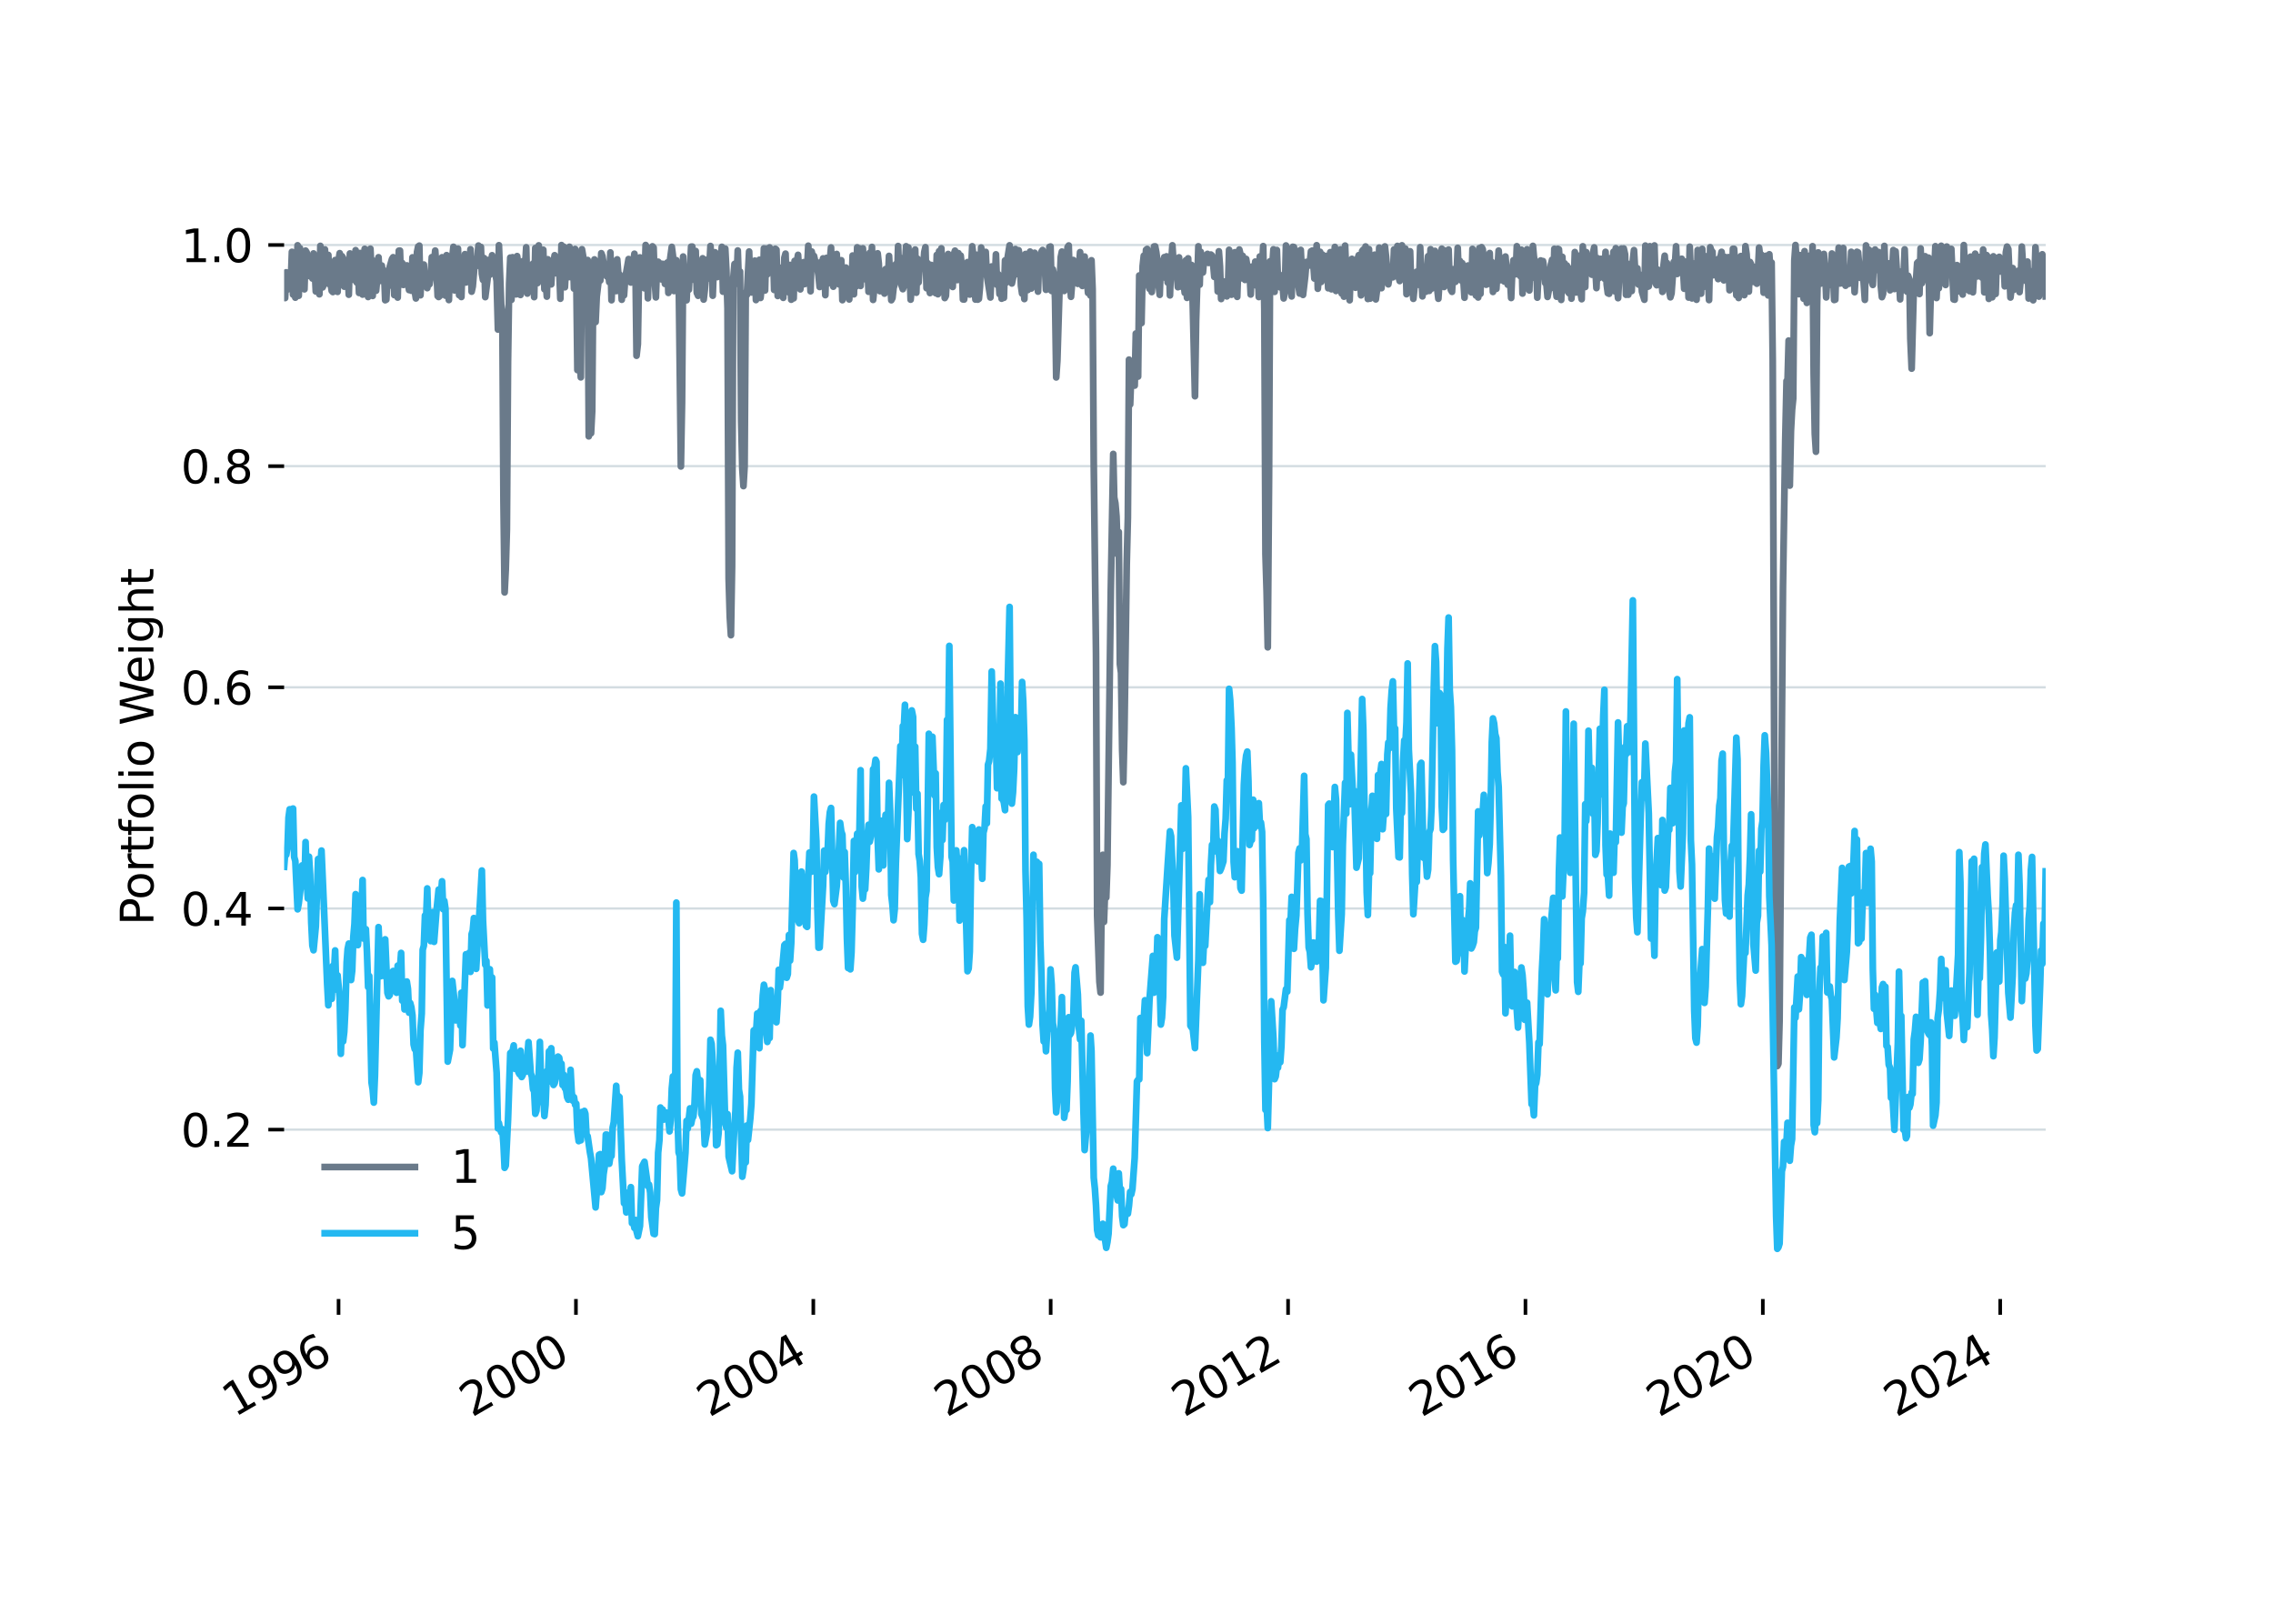 <?xml version="1.0" encoding="utf-8" standalone="no"?>
<!DOCTYPE svg PUBLIC "-//W3C//DTD SVG 1.1//EN"
  "http://www.w3.org/Graphics/SVG/1.1/DTD/svg11.dtd">
<svg xmlns:xlink="http://www.w3.org/1999/xlink" width="504pt" height="360pt" viewBox="0 0 504 360" xmlns="http://www.w3.org/2000/svg" version="1.1">
 <defs>
  <style type="text/css">*{stroke-linejoin: round; stroke-linecap: butt}</style>
 </defs>
 <g id="figure_1">
  <g id="patch_1">
   <path d="M 0 360 
L 504 360 
L 504 0 
L 0 0 
z
" style="fill: #ffffff"/>
  </g>
  <g id="axes_1">
   <g id="patch_2">
    <path d="M 63 288 
L 453.6 288 
L 453.6 43.2 
L 63 43.2 
z
" style="fill: #ffffff"/>
   </g>
   <g id="matplotlib.axis_1">
    <g id="xtick_1">
     <g id="line2d_1">
      <defs>
       <path id="m025f5363a9" d="M 0 0 
L 0 3.5 
" style="stroke: #000000; stroke-width: 0.8"/>
      </defs>
      <g>
       <use xlink:href="#m025f5363a9" x="75.069" y="288" style="stroke: #000000; stroke-width: 0.8"/>
      </g>
     </g>
     <g id="text_1">
      <!-- 1996 -->
      <g transform="translate(51.989 314.305) rotate(-30) scale(0.1 -0.1)">
       <defs>
        <path id="DejaVuSans-31" d="M 794 531 
L 1825 531 
L 1825 4091 
L 703 3866 
L 703 4441 
L 1819 4666 
L 2450 4666 
L 2450 531 
L 3481 531 
L 3481 0 
L 794 0 
L 794 531 
z
" transform="scale(0.016)"/>
        <path id="DejaVuSans-39" d="M 703 97 
L 703 672 
Q 941 559 1184 500 
Q 1428 441 1663 441 
Q 2288 441 2617 861 
Q 2947 1281 2994 2138 
Q 2813 1869 2534 1725 
Q 2256 1581 1919 1581 
Q 1219 1581 811 2004 
Q 403 2428 403 3163 
Q 403 3881 828 4315 
Q 1253 4750 1959 4750 
Q 2769 4750 3195 4129 
Q 3622 3509 3622 2328 
Q 3622 1225 3098 567 
Q 2575 -91 1691 -91 
Q 1453 -91 1209 -44 
Q 966 3 703 97 
z
M 1959 2075 
Q 2384 2075 2632 2365 
Q 2881 2656 2881 3163 
Q 2881 3666 2632 3958 
Q 2384 4250 1959 4250 
Q 1534 4250 1286 3958 
Q 1038 3666 1038 3163 
Q 1038 2656 1286 2365 
Q 1534 2075 1959 2075 
z
" transform="scale(0.016)"/>
        <path id="DejaVuSans-36" d="M 2113 2584 
Q 1688 2584 1439 2293 
Q 1191 2003 1191 1497 
Q 1191 994 1439 701 
Q 1688 409 2113 409 
Q 2538 409 2786 701 
Q 3034 994 3034 1497 
Q 3034 2003 2786 2293 
Q 2538 2584 2113 2584 
z
M 3366 4563 
L 3366 3988 
Q 3128 4100 2886 4159 
Q 2644 4219 2406 4219 
Q 1781 4219 1451 3797 
Q 1122 3375 1075 2522 
Q 1259 2794 1537 2939 
Q 1816 3084 2150 3084 
Q 2853 3084 3261 2657 
Q 3669 2231 3669 1497 
Q 3669 778 3244 343 
Q 2819 -91 2113 -91 
Q 1303 -91 875 529 
Q 447 1150 447 2328 
Q 447 3434 972 4092 
Q 1497 4750 2381 4750 
Q 2619 4750 2861 4703 
Q 3103 4656 3366 4563 
z
" transform="scale(0.016)"/>
       </defs>
       <use xlink:href="#DejaVuSans-31"/>
       <use xlink:href="#DejaVuSans-39" x="63.623"/>
       <use xlink:href="#DejaVuSans-39" x="127.246"/>
       <use xlink:href="#DejaVuSans-36" x="190.869"/>
      </g>
     </g>
    </g>
    <g id="xtick_2">
     <g id="line2d_2">
      <g>
       <use xlink:href="#m025f5363a9" x="127.704" y="288" style="stroke: #000000; stroke-width: 0.8"/>
      </g>
     </g>
     <g id="text_2">
      <!-- 2000 -->
      <g transform="translate(104.624 314.305) rotate(-30) scale(0.1 -0.1)">
       <defs>
        <path id="DejaVuSans-32" d="M 1228 531 
L 3431 531 
L 3431 0 
L 469 0 
L 469 531 
Q 828 903 1448 1529 
Q 2069 2156 2228 2338 
Q 2531 2678 2651 2914 
Q 2772 3150 2772 3378 
Q 2772 3750 2511 3984 
Q 2250 4219 1831 4219 
Q 1534 4219 1204 4116 
Q 875 4013 500 3803 
L 500 4441 
Q 881 4594 1212 4672 
Q 1544 4750 1819 4750 
Q 2544 4750 2975 4387 
Q 3406 4025 3406 3419 
Q 3406 3131 3298 2873 
Q 3191 2616 2906 2266 
Q 2828 2175 2409 1742 
Q 1991 1309 1228 531 
z
" transform="scale(0.016)"/>
        <path id="DejaVuSans-30" d="M 2034 4250 
Q 1547 4250 1301 3770 
Q 1056 3291 1056 2328 
Q 1056 1369 1301 889 
Q 1547 409 2034 409 
Q 2525 409 2770 889 
Q 3016 1369 3016 2328 
Q 3016 3291 2770 3770 
Q 2525 4250 2034 4250 
z
M 2034 4750 
Q 2819 4750 3233 4129 
Q 3647 3509 3647 2328 
Q 3647 1150 3233 529 
Q 2819 -91 2034 -91 
Q 1250 -91 836 529 
Q 422 1150 422 2328 
Q 422 3509 836 4129 
Q 1250 4750 2034 4750 
z
" transform="scale(0.016)"/>
       </defs>
       <use xlink:href="#DejaVuSans-32"/>
       <use xlink:href="#DejaVuSans-30" x="63.623"/>
       <use xlink:href="#DejaVuSans-30" x="127.246"/>
       <use xlink:href="#DejaVuSans-30" x="190.869"/>
      </g>
     </g>
    </g>
    <g id="xtick_3">
     <g id="line2d_3">
      <g>
       <use xlink:href="#m025f5363a9" x="180.339" y="288" style="stroke: #000000; stroke-width: 0.8"/>
      </g>
     </g>
     <g id="text_3">
      <!-- 2004 -->
      <g transform="translate(157.258 314.305) rotate(-30) scale(0.1 -0.1)">
       <defs>
        <path id="DejaVuSans-34" d="M 2419 4116 
L 825 1625 
L 2419 1625 
L 2419 4116 
z
M 2253 4666 
L 3047 4666 
L 3047 1625 
L 3713 1625 
L 3713 1100 
L 3047 1100 
L 3047 0 
L 2419 0 
L 2419 1100 
L 313 1100 
L 313 1709 
L 2253 4666 
z
" transform="scale(0.016)"/>
       </defs>
       <use xlink:href="#DejaVuSans-32"/>
       <use xlink:href="#DejaVuSans-30" x="63.623"/>
       <use xlink:href="#DejaVuSans-30" x="127.246"/>
       <use xlink:href="#DejaVuSans-34" x="190.869"/>
      </g>
     </g>
    </g>
    <g id="xtick_4">
     <g id="line2d_4">
      <g>
       <use xlink:href="#m025f5363a9" x="232.973" y="288" style="stroke: #000000; stroke-width: 0.8"/>
      </g>
     </g>
     <g id="text_4">
      <!-- 2008 -->
      <g transform="translate(209.893 314.305) rotate(-30) scale(0.1 -0.1)">
       <defs>
        <path id="DejaVuSans-38" d="M 2034 2216 
Q 1584 2216 1326 1975 
Q 1069 1734 1069 1313 
Q 1069 891 1326 650 
Q 1584 409 2034 409 
Q 2484 409 2743 651 
Q 3003 894 3003 1313 
Q 3003 1734 2745 1975 
Q 2488 2216 2034 2216 
z
M 1403 2484 
Q 997 2584 770 2862 
Q 544 3141 544 3541 
Q 544 4100 942 4425 
Q 1341 4750 2034 4750 
Q 2731 4750 3128 4425 
Q 3525 4100 3525 3541 
Q 3525 3141 3298 2862 
Q 3072 2584 2669 2484 
Q 3125 2378 3379 2068 
Q 3634 1759 3634 1313 
Q 3634 634 3220 271 
Q 2806 -91 2034 -91 
Q 1263 -91 848 271 
Q 434 634 434 1313 
Q 434 1759 690 2068 
Q 947 2378 1403 2484 
z
M 1172 3481 
Q 1172 3119 1398 2916 
Q 1625 2713 2034 2713 
Q 2441 2713 2670 2916 
Q 2900 3119 2900 3481 
Q 2900 3844 2670 4047 
Q 2441 4250 2034 4250 
Q 1625 4250 1398 4047 
Q 1172 3844 1172 3481 
z
" transform="scale(0.016)"/>
       </defs>
       <use xlink:href="#DejaVuSans-32"/>
       <use xlink:href="#DejaVuSans-30" x="63.623"/>
       <use xlink:href="#DejaVuSans-30" x="127.246"/>
       <use xlink:href="#DejaVuSans-38" x="190.869"/>
      </g>
     </g>
    </g>
    <g id="xtick_5">
     <g id="line2d_5">
      <g>
       <use xlink:href="#m025f5363a9" x="285.608" y="288" style="stroke: #000000; stroke-width: 0.8"/>
      </g>
     </g>
     <g id="text_5">
      <!-- 2012 -->
      <g transform="translate(262.528 314.305) rotate(-30) scale(0.1 -0.1)">
       <use xlink:href="#DejaVuSans-32"/>
       <use xlink:href="#DejaVuSans-30" x="63.623"/>
       <use xlink:href="#DejaVuSans-31" x="127.246"/>
       <use xlink:href="#DejaVuSans-32" x="190.869"/>
      </g>
     </g>
    </g>
    <g id="xtick_6">
     <g id="line2d_6">
      <g>
       <use xlink:href="#m025f5363a9" x="338.243" y="288" style="stroke: #000000; stroke-width: 0.8"/>
      </g>
     </g>
     <g id="text_6">
      <!-- 2016 -->
      <g transform="translate(315.163 314.305) rotate(-30) scale(0.1 -0.1)">
       <use xlink:href="#DejaVuSans-32"/>
       <use xlink:href="#DejaVuSans-30" x="63.623"/>
       <use xlink:href="#DejaVuSans-31" x="127.246"/>
       <use xlink:href="#DejaVuSans-36" x="190.869"/>
      </g>
     </g>
    </g>
    <g id="xtick_7">
     <g id="line2d_7">
      <g>
       <use xlink:href="#m025f5363a9" x="390.878" y="288" style="stroke: #000000; stroke-width: 0.8"/>
      </g>
     </g>
     <g id="text_7">
      <!-- 2020 -->
      <g transform="translate(367.798 314.305) rotate(-30) scale(0.1 -0.1)">
       <use xlink:href="#DejaVuSans-32"/>
       <use xlink:href="#DejaVuSans-30" x="63.623"/>
       <use xlink:href="#DejaVuSans-32" x="127.246"/>
       <use xlink:href="#DejaVuSans-30" x="190.869"/>
      </g>
     </g>
    </g>
    <g id="xtick_8">
     <g id="line2d_8">
      <g>
       <use xlink:href="#m025f5363a9" x="443.513" y="288" style="stroke: #000000; stroke-width: 0.8"/>
      </g>
     </g>
     <g id="text_8">
      <!-- 2024 -->
      <g transform="translate(420.432 314.305) rotate(-30) scale(0.1 -0.1)">
       <use xlink:href="#DejaVuSans-32"/>
       <use xlink:href="#DejaVuSans-30" x="63.623"/>
       <use xlink:href="#DejaVuSans-32" x="127.246"/>
       <use xlink:href="#DejaVuSans-34" x="190.869"/>
      </g>
     </g>
    </g>
   </g>
   <g id="matplotlib.axis_2">
    <g id="ytick_1">
     <g id="line2d_9">
      <path d="M 63 250.45 
L 453.6 250.45 
" clip-path="url(#p60ab83d09c)" style="fill: none; stroke: #a8bac4; stroke-opacity: 0.5; stroke-width: 0.5; stroke-linecap: square"/>
     </g>
     <g id="line2d_10">
      <defs>
       <path id="mbd1b8ee9ee" d="M 0 0 
L -3.5 0 
" style="stroke: #000000; stroke-width: 0.8"/>
      </defs>
      <g>
       <use xlink:href="#mbd1b8ee9ee" x="63" y="250.45" style="stroke: #000000; stroke-width: 0.8"/>
      </g>
     </g>
     <g id="text_9">
      <!-- 0.2 -->
      <g transform="translate(40.097 254.249) scale(0.1 -0.1)">
       <defs>
        <path id="DejaVuSans-2e" d="M 684 794 
L 1344 794 
L 1344 0 
L 684 0 
L 684 794 
z
" transform="scale(0.016)"/>
       </defs>
       <use xlink:href="#DejaVuSans-30"/>
       <use xlink:href="#DejaVuSans-2e" x="63.623"/>
       <use xlink:href="#DejaVuSans-32" x="95.41"/>
      </g>
     </g>
    </g>
    <g id="ytick_2">
     <g id="line2d_11">
      <path d="M 63 201.417 
L 453.6 201.417 
" clip-path="url(#p60ab83d09c)" style="fill: none; stroke: #a8bac4; stroke-opacity: 0.5; stroke-width: 0.5; stroke-linecap: square"/>
     </g>
     <g id="line2d_12">
      <g>
       <use xlink:href="#mbd1b8ee9ee" x="63" y="201.417" style="stroke: #000000; stroke-width: 0.8"/>
      </g>
     </g>
     <g id="text_10">
      <!-- 0.4 -->
      <g transform="translate(40.097 205.216) scale(0.1 -0.1)">
       <use xlink:href="#DejaVuSans-30"/>
       <use xlink:href="#DejaVuSans-2e" x="63.623"/>
       <use xlink:href="#DejaVuSans-34" x="95.41"/>
      </g>
     </g>
    </g>
    <g id="ytick_3">
     <g id="line2d_13">
      <path d="M 63 152.384 
L 453.6 152.384 
" clip-path="url(#p60ab83d09c)" style="fill: none; stroke: #a8bac4; stroke-opacity: 0.5; stroke-width: 0.5; stroke-linecap: square"/>
     </g>
     <g id="line2d_14">
      <g>
       <use xlink:href="#mbd1b8ee9ee" x="63" y="152.384" style="stroke: #000000; stroke-width: 0.8"/>
      </g>
     </g>
     <g id="text_11">
      <!-- 0.6 -->
      <g transform="translate(40.097 156.183) scale(0.1 -0.1)">
       <use xlink:href="#DejaVuSans-30"/>
       <use xlink:href="#DejaVuSans-2e" x="63.623"/>
       <use xlink:href="#DejaVuSans-36" x="95.41"/>
      </g>
     </g>
    </g>
    <g id="ytick_4">
     <g id="line2d_15">
      <path d="M 63 103.351 
L 453.6 103.351 
" clip-path="url(#p60ab83d09c)" style="fill: none; stroke: #a8bac4; stroke-opacity: 0.5; stroke-width: 0.5; stroke-linecap: square"/>
     </g>
     <g id="line2d_16">
      <g>
       <use xlink:href="#mbd1b8ee9ee" x="63" y="103.351" style="stroke: #000000; stroke-width: 0.8"/>
      </g>
     </g>
     <g id="text_12">
      <!-- 0.8 -->
      <g transform="translate(40.097 107.151) scale(0.1 -0.1)">
       <use xlink:href="#DejaVuSans-30"/>
       <use xlink:href="#DejaVuSans-2e" x="63.623"/>
       <use xlink:href="#DejaVuSans-38" x="95.41"/>
      </g>
     </g>
    </g>
    <g id="ytick_5">
     <g id="line2d_17">
      <path d="M 63 54.319 
L 453.6 54.319 
" clip-path="url(#p60ab83d09c)" style="fill: none; stroke: #a8bac4; stroke-opacity: 0.5; stroke-width: 0.5; stroke-linecap: square"/>
     </g>
     <g id="line2d_18">
      <g>
       <use xlink:href="#mbd1b8ee9ee" x="63" y="54.319" style="stroke: #000000; stroke-width: 0.8"/>
      </g>
     </g>
     <g id="text_13">
      <!-- 1.0 -->
      <g transform="translate(40.097 58.118) scale(0.1 -0.1)">
       <use xlink:href="#DejaVuSans-31"/>
       <use xlink:href="#DejaVuSans-2e" x="63.623"/>
       <use xlink:href="#DejaVuSans-30" x="95.41"/>
      </g>
     </g>
    </g>
    <g id="text_14">
     <!-- Portfolio Weight -->
     <g transform="translate(34.017 205.173) rotate(-90) scale(0.1 -0.1)">
      <defs>
       <path id="DejaVuSans-50" d="M 1259 4147 
L 1259 2394 
L 2053 2394 
Q 2494 2394 2734 2622 
Q 2975 2850 2975 3272 
Q 2975 3691 2734 3919 
Q 2494 4147 2053 4147 
L 1259 4147 
z
M 628 4666 
L 2053 4666 
Q 2838 4666 3239 4311 
Q 3641 3956 3641 3272 
Q 3641 2581 3239 2228 
Q 2838 1875 2053 1875 
L 1259 1875 
L 1259 0 
L 628 0 
L 628 4666 
z
" transform="scale(0.016)"/>
       <path id="DejaVuSans-6f" d="M 1959 3097 
Q 1497 3097 1228 2736 
Q 959 2375 959 1747 
Q 959 1119 1226 758 
Q 1494 397 1959 397 
Q 2419 397 2687 759 
Q 2956 1122 2956 1747 
Q 2956 2369 2687 2733 
Q 2419 3097 1959 3097 
z
M 1959 3584 
Q 2709 3584 3137 3096 
Q 3566 2609 3566 1747 
Q 3566 888 3137 398 
Q 2709 -91 1959 -91 
Q 1206 -91 779 398 
Q 353 888 353 1747 
Q 353 2609 779 3096 
Q 1206 3584 1959 3584 
z
" transform="scale(0.016)"/>
       <path id="DejaVuSans-72" d="M 2631 2963 
Q 2534 3019 2420 3045 
Q 2306 3072 2169 3072 
Q 1681 3072 1420 2755 
Q 1159 2438 1159 1844 
L 1159 0 
L 581 0 
L 581 3500 
L 1159 3500 
L 1159 2956 
Q 1341 3275 1631 3429 
Q 1922 3584 2338 3584 
Q 2397 3584 2469 3576 
Q 2541 3569 2628 3553 
L 2631 2963 
z
" transform="scale(0.016)"/>
       <path id="DejaVuSans-74" d="M 1172 4494 
L 1172 3500 
L 2356 3500 
L 2356 3053 
L 1172 3053 
L 1172 1153 
Q 1172 725 1289 603 
Q 1406 481 1766 481 
L 2356 481 
L 2356 0 
L 1766 0 
Q 1100 0 847 248 
Q 594 497 594 1153 
L 594 3053 
L 172 3053 
L 172 3500 
L 594 3500 
L 594 4494 
L 1172 4494 
z
" transform="scale(0.016)"/>
       <path id="DejaVuSans-66" d="M 2375 4863 
L 2375 4384 
L 1825 4384 
Q 1516 4384 1395 4259 
Q 1275 4134 1275 3809 
L 1275 3500 
L 2222 3500 
L 2222 3053 
L 1275 3053 
L 1275 0 
L 697 0 
L 697 3053 
L 147 3053 
L 147 3500 
L 697 3500 
L 697 3744 
Q 697 4328 969 4595 
Q 1241 4863 1831 4863 
L 2375 4863 
z
" transform="scale(0.016)"/>
       <path id="DejaVuSans-6c" d="M 603 4863 
L 1178 4863 
L 1178 0 
L 603 0 
L 603 4863 
z
" transform="scale(0.016)"/>
       <path id="DejaVuSans-69" d="M 603 3500 
L 1178 3500 
L 1178 0 
L 603 0 
L 603 3500 
z
M 603 4863 
L 1178 4863 
L 1178 4134 
L 603 4134 
L 603 4863 
z
" transform="scale(0.016)"/>
       <path id="DejaVuSans-20" transform="scale(0.016)"/>
       <path id="DejaVuSans-57" d="M 213 4666 
L 850 4666 
L 1831 722 
L 2809 4666 
L 3519 4666 
L 4500 722 
L 5478 4666 
L 6119 4666 
L 4947 0 
L 4153 0 
L 3169 4050 
L 2175 0 
L 1381 0 
L 213 4666 
z
" transform="scale(0.016)"/>
       <path id="DejaVuSans-65" d="M 3597 1894 
L 3597 1613 
L 953 1613 
Q 991 1019 1311 708 
Q 1631 397 2203 397 
Q 2534 397 2845 478 
Q 3156 559 3463 722 
L 3463 178 
Q 3153 47 2828 -22 
Q 2503 -91 2169 -91 
Q 1331 -91 842 396 
Q 353 884 353 1716 
Q 353 2575 817 3079 
Q 1281 3584 2069 3584 
Q 2775 3584 3186 3129 
Q 3597 2675 3597 1894 
z
M 3022 2063 
Q 3016 2534 2758 2815 
Q 2500 3097 2075 3097 
Q 1594 3097 1305 2825 
Q 1016 2553 972 2059 
L 3022 2063 
z
" transform="scale(0.016)"/>
       <path id="DejaVuSans-67" d="M 2906 1791 
Q 2906 2416 2648 2759 
Q 2391 3103 1925 3103 
Q 1463 3103 1205 2759 
Q 947 2416 947 1791 
Q 947 1169 1205 825 
Q 1463 481 1925 481 
Q 2391 481 2648 825 
Q 2906 1169 2906 1791 
z
M 3481 434 
Q 3481 -459 3084 -895 
Q 2688 -1331 1869 -1331 
Q 1566 -1331 1297 -1286 
Q 1028 -1241 775 -1147 
L 775 -588 
Q 1028 -725 1275 -790 
Q 1522 -856 1778 -856 
Q 2344 -856 2625 -561 
Q 2906 -266 2906 331 
L 2906 616 
Q 2728 306 2450 153 
Q 2172 0 1784 0 
Q 1141 0 747 490 
Q 353 981 353 1791 
Q 353 2603 747 3093 
Q 1141 3584 1784 3584 
Q 2172 3584 2450 3431 
Q 2728 3278 2906 2969 
L 2906 3500 
L 3481 3500 
L 3481 434 
z
" transform="scale(0.016)"/>
       <path id="DejaVuSans-68" d="M 3513 2113 
L 3513 0 
L 2938 0 
L 2938 2094 
Q 2938 2591 2744 2837 
Q 2550 3084 2163 3084 
Q 1697 3084 1428 2787 
Q 1159 2491 1159 1978 
L 1159 0 
L 581 0 
L 581 4863 
L 1159 4863 
L 1159 2956 
Q 1366 3272 1645 3428 
Q 1925 3584 2291 3584 
Q 2894 3584 3203 3211 
Q 3513 2838 3513 2113 
z
" transform="scale(0.016)"/>
      </defs>
      <use xlink:href="#DejaVuSans-50"/>
      <use xlink:href="#DejaVuSans-6f" x="56.678"/>
      <use xlink:href="#DejaVuSans-72" x="117.859"/>
      <use xlink:href="#DejaVuSans-74" x="158.973"/>
      <use xlink:href="#DejaVuSans-66" x="198.182"/>
      <use xlink:href="#DejaVuSans-6f" x="233.387"/>
      <use xlink:href="#DejaVuSans-6c" x="294.568"/>
      <use xlink:href="#DejaVuSans-69" x="322.352"/>
      <use xlink:href="#DejaVuSans-6f" x="350.135"/>
      <use xlink:href="#DejaVuSans-20" x="411.316"/>
      <use xlink:href="#DejaVuSans-57" x="443.104"/>
      <use xlink:href="#DejaVuSans-65" x="536.105"/>
      <use xlink:href="#DejaVuSans-69" x="597.629"/>
      <use xlink:href="#DejaVuSans-67" x="625.412"/>
      <use xlink:href="#DejaVuSans-68" x="688.889"/>
      <use xlink:href="#DejaVuSans-74" x="752.268"/>
     </g>
    </g>
   </g>
   <g id="line2d_19">
    <path d="M 63 65.591 
L 63.216 66.076 
L 63.468 60.381 
L 63.757 64.195 
L 63.973 62.291 
L 64.225 61.397 
L 64.477 62.764 
L 64.729 55.839 
L 64.981 65.32 
L 65.234 61.678 
L 65.486 65.987 
L 65.99 54.39 
L 66.242 65.57 
L 66.495 55.007 
L 66.747 62.47 
L 66.999 62.823 
L 67.287 57.58 
L 67.503 64.141 
L 67.756 55.565 
L 68.008 55.976 
L 68.26 61.145 
L 68.512 61.184 
L 69.016 60.757 
L 69.269 61.744 
L 69.521 56.193 
L 69.773 59.409 
L 70.025 64.615 
L 70.277 63.416 
L 70.53 57.358 
L 70.818 65.243 
L 71.034 54.516 
L 71.538 63.711 
L 71.79 63.149 
L 72.043 55.296 
L 72.295 60.802 
L 72.547 57.248 
L 72.799 56.526 
L 73.051 63.043 
L 73.304 62.784 
L 73.556 64.484 
L 73.808 64.744 
L 74.06 62.32 
L 74.312 57.662 
L 74.853 64.705 
L 75.105 57.532 
L 75.321 56.136 
L 75.573 62.067 
L 75.825 56.795 
L 76.078 57.215 
L 76.33 63.553 
L 76.582 62.112 
L 76.87 58.886 
L 77.086 59.086 
L 77.339 65.333 
L 77.591 56.197 
L 77.843 61.446 
L 78.095 56.404 
L 78.6 62.105 
L 78.852 55.473 
L 79.104 62.628 
L 79.356 59.207 
L 79.608 64.941 
L 79.86 56.103 
L 80.113 64.952 
L 80.401 65.308 
L 80.617 57.819 
L 80.869 55.175 
L 81.121 56.55 
L 81.374 63.501 
L 81.626 65.841 
L 81.878 61.507 
L 82.13 55.142 
L 82.634 65.603 
L 82.887 57.822 
L 83.139 59.051 
L 83.391 64.451 
L 83.643 61.803 
L 83.931 57.04 
L 84.148 61.117 
L 84.4 62.274 
L 84.652 58.879 
L 84.904 60.602 
L 85.156 59.962 
L 85.409 66.556 
L 85.661 66.42 
L 85.913 61.194 
L 86.165 63.418 
L 86.417 59.184 
L 86.922 57.424 
L 87.174 57.032 
L 87.426 65.42 
L 87.678 63.317 
L 87.93 57.196 
L 88.183 65.968 
L 88.435 55.585 
L 88.687 55.567 
L 88.939 63.097 
L 89.191 58.314 
L 89.443 63.162 
L 89.984 61.827 
L 90.2 58.842 
L 90.452 62.895 
L 90.704 64.304 
L 90.957 60.151 
L 91.209 64.454 
L 91.461 57.065 
L 91.965 64.552 
L 92.218 66.163 
L 92.47 55.894 
L 92.722 54.666 
L 92.974 54.466 
L 93.226 65.462 
L 93.514 58.672 
L 93.731 59.125 
L 93.983 58.665 
L 94.235 62.577 
L 94.487 61.215 
L 94.739 63.877 
L 94.992 62.513 
L 95.244 63.019 
L 95.496 61.284 
L 95.748 57.02 
L 96 59.669 
L 96.253 58.175 
L 96.505 55.557 
L 96.757 59.334 
L 97.045 65.636 
L 97.261 65.842 
L 97.513 65.628 
L 97.766 59.67 
L 98.018 57.044 
L 98.27 61.743 
L 98.522 61.175 
L 98.774 65.54 
L 99.027 56.577 
L 99.279 63.598 
L 99.531 66.516 
L 99.783 58.417 
L 100.035 59.355 
L 100.54 54.723 
L 100.792 64.38 
L 101.044 59.056 
L 101.296 59.406 
L 101.548 55.124 
L 101.801 65.428 
L 102.089 61.031 
L 102.305 65.842 
L 102.557 57.74 
L 102.809 61.463 
L 103.098 56.35 
L 103.314 62.619 
L 103.566 57.738 
L 103.818 58.202 
L 104.07 60.219 
L 104.322 55.266 
L 104.575 64.659 
L 104.827 63.491 
L 105.331 57.463 
L 105.583 58.581 
L 105.836 57.261 
L 106.088 54.449 
L 106.34 59.014 
L 106.628 54.756 
L 106.844 60.694 
L 107.097 62.06 
L 107.349 57.228 
L 107.601 65.869 
L 108.105 61.887 
L 108.357 57.624 
L 108.61 60.911 
L 109.114 56.597 
L 109.366 57.577 
L 109.618 59.943 
L 109.871 60.83 
L 110.123 62.276 
L 110.411 73.061 
L 110.627 54.375 
L 111.131 67.478 
L 111.384 69.065 
L 111.636 110.794 
L 111.888 131.338 
L 112.14 126.273 
L 112.392 117.357 
L 112.645 80.225 
L 112.897 62.972 
L 113.149 57.115 
L 113.401 66.475 
L 113.653 57.036 
L 113.906 63.436 
L 114.158 60.895 
L 114.41 65.256 
L 114.662 56.785 
L 114.914 58.501 
L 115.202 65.292 
L 115.419 65.389 
L 115.923 57.918 
L 116.211 60.091 
L 116.427 59.136 
L 116.68 54.83 
L 116.932 65.085 
L 117.436 60.869 
L 117.688 60.751 
L 117.941 64.461 
L 118.193 58.437 
L 118.445 65.868 
L 118.697 54.987 
L 118.949 58.036 
L 119.201 62.759 
L 119.454 54.408 
L 119.994 60.878 
L 120.21 56.891 
L 120.462 55.376 
L 120.715 64.12 
L 120.967 61.855 
L 121.255 65.759 
L 121.471 57.489 
L 121.723 60.021 
L 121.975 60.764 
L 122.228 63.044 
L 122.48 58.073 
L 122.732 58.181 
L 122.984 56.594 
L 123.236 60.568 
L 123.525 58.141 
L 123.741 59.689 
L 123.993 59.271 
L 124.245 66.227 
L 124.497 54.343 
L 124.75 59.109 
L 125.002 54.7 
L 125.254 63.682 
L 125.506 58.702 
L 125.758 61.537 
L 126.01 55.611 
L 126.263 54.717 
L 126.515 61.439 
L 126.767 56.119 
L 127.019 55.818 
L 127.271 63.986 
L 127.524 55.2 
L 127.776 60.678 
L 128.028 82.041 
L 128.316 80.11 
L 128.532 79.527 
L 128.785 83.658 
L 129.037 55.262 
L 129.289 56.736 
L 129.577 60.819 
L 129.793 58.454 
L 130.045 61.598 
L 130.298 57.648 
L 130.55 96.736 
L 130.802 90.961 
L 131.054 96.055 
L 131.306 91.121 
L 131.559 60.567 
L 131.811 57.519 
L 132.063 71.39 
L 132.315 65.751 
L 132.819 61.522 
L 133.108 62.194 
L 133.324 56.142 
L 133.576 56.789 
L 133.828 58.405 
L 134.08 59.23 
L 134.333 59.155 
L 134.585 61.312 
L 134.837 59.981 
L 135.089 62.544 
L 135.341 55.973 
L 135.594 66.56 
L 135.846 61.021 
L 136.098 62.497 
L 136.35 57.891 
L 136.638 64.527 
L 136.854 57.507 
L 137.107 60.714 
L 137.359 60.822 
L 137.611 62.233 
L 137.863 66.449 
L 138.115 62.502 
L 138.368 65.47 
L 138.62 61.774 
L 139.376 57.435 
L 139.881 62.631 
L 140.133 61.824 
L 140.385 58.431 
L 140.673 56.263 
L 140.925 60.676 
L 141.142 78.866 
L 141.43 76.309 
L 141.646 63.275 
L 141.898 57.072 
L 142.15 58.79 
L 142.403 61.738 
L 142.691 61.113 
L 142.907 63.914 
L 143.159 54.327 
L 143.411 54.816 
L 143.663 66.132 
L 143.916 57.039 
L 144.168 61.283 
L 144.42 60.085 
L 144.672 54.617 
L 144.924 54.9 
L 145.177 62.433 
L 145.429 65.927 
L 145.681 58.825 
L 145.933 58.029 
L 146.221 58.322 
L 146.438 59.296 
L 146.69 61.94 
L 146.942 58.504 
L 147.446 62.947 
L 147.698 61.419 
L 147.951 58.218 
L 148.203 64.933 
L 148.455 58.42 
L 148.959 54.74 
L 149.212 56.685 
L 149.464 64.527 
L 149.752 61.876 
L 149.968 57.687 
L 150.22 64.107 
L 150.472 59.793 
L 150.977 103.416 
L 151.229 89.272 
L 151.481 56.882 
L 151.733 64.165 
L 152.238 66.566 
L 152.49 60.764 
L 152.742 64.226 
L 153.247 54.688 
L 153.499 54.673 
L 154.003 62.091 
L 154.255 55.655 
L 154.507 64.913 
L 154.796 65.571 
L 155.012 62.765 
L 155.516 64.597 
L 155.804 57.269 
L 156.021 66.412 
L 156.273 64.261 
L 156.525 59.72 
L 156.777 57.572 
L 157.029 61.741 
L 157.282 59.199 
L 157.534 54.547 
L 157.786 58.036 
L 158.038 65.561 
L 158.29 58.592 
L 158.542 55.938 
L 158.795 56.433 
L 159.047 61.426 
L 159.335 57.571 
L 159.551 57.036 
L 159.803 57.567 
L 160.056 54.728 
L 160.308 64.673 
L 160.56 62.711 
L 160.812 55.12 
L 161.064 59.928 
L 161.316 68.335 
L 161.569 128.282 
L 161.821 136.805 
L 162.073 140.825 
L 162.325 125.502 
L 162.577 61.892 
L 162.866 58.536 
L 163.082 58.41 
L 163.334 62.423 
L 163.586 55.539 
L 163.838 63.091 
L 164.091 60.208 
L 164.343 93.357 
L 164.595 103.902 
L 164.847 107.771 
L 165.099 103.446 
L 165.351 64.858 
L 165.604 65.398 
L 166.108 55.769 
L 166.36 64.35 
L 166.612 64.836 
L 166.865 61.425 
L 167.117 60.45 
L 167.369 57.787 
L 167.621 66.518 
L 167.909 59.609 
L 168.126 59.859 
L 168.378 57.598 
L 168.63 66.055 
L 168.918 63.35 
L 169.134 64.132 
L 169.386 55.065 
L 169.639 64.396 
L 169.891 55.104 
L 170.143 60.831 
L 170.647 54.857 
L 170.9 58.333 
L 171.152 55.384 
L 171.404 55.34 
L 171.656 64.28 
L 171.908 55.153 
L 172.16 55.358 
L 172.449 65.615 
L 172.665 62.777 
L 172.917 62.931 
L 173.169 65.397 
L 173.421 59.291 
L 173.674 66.027 
L 173.926 57.15 
L 174.178 56.244 
L 174.43 63.925 
L 174.682 59.308 
L 174.935 64.833 
L 175.187 58.74 
L 175.439 66.441 
L 175.691 64.245 
L 175.979 66.143 
L 176.195 57.843 
L 176.448 58.195 
L 176.7 58.024 
L 176.952 56.509 
L 177.456 64.151 
L 177.709 60.996 
L 177.961 63.109 
L 178.213 58.13 
L 178.465 62.964 
L 178.717 58.455 
L 178.97 59.411 
L 179.222 54.481 
L 179.726 64.574 
L 179.978 55.769 
L 180.23 56.946 
L 180.483 56.739 
L 181.023 59.059 
L 181.239 59.463 
L 181.491 61.102 
L 181.744 63.624 
L 182.032 58.066 
L 182.248 59.253 
L 182.5 57.291 
L 182.752 58.491 
L 183.004 65.43 
L 183.257 57.188 
L 183.509 62.871 
L 183.761 60.644 
L 184.265 54.869 
L 184.518 61.852 
L 184.77 63.558 
L 185.022 61.266 
L 185.274 61.96 
L 185.526 56.313 
L 185.815 62.493 
L 186.031 63.04 
L 186.283 59.242 
L 186.535 57.702 
L 186.787 66.544 
L 187.075 63.131 
L 187.292 64.492 
L 187.544 59.325 
L 188.048 64.759 
L 188.3 66.384 
L 188.553 61.375 
L 188.805 64.518 
L 189.057 56.657 
L 189.345 65.243 
L 189.561 56.737 
L 189.814 63.514 
L 190.066 54.841 
L 190.318 60.775 
L 190.57 55.062 
L 190.822 63.393 
L 191.074 57.77 
L 191.327 55.056 
L 191.579 60.092 
L 191.831 61.902 
L 192.083 57.647 
L 192.335 58.519 
L 192.588 64.683 
L 192.84 56.058 
L 193.092 60.118 
L 193.344 54.75 
L 193.596 66.487 
L 193.848 63.963 
L 194.137 58.522 
L 194.353 62.5 
L 194.605 56.166 
L 194.857 58.461 
L 195.109 64.554 
L 195.398 61.996 
L 195.614 61.911 
L 195.866 60.603 
L 196.118 65.087 
L 196.37 59.662 
L 196.623 61.771 
L 196.875 62.088 
L 197.127 56.743 
L 197.631 66.559 
L 197.883 66.087 
L 198.136 63.84 
L 198.388 63.008 
L 198.64 58.57 
L 198.928 61.682 
L 199.144 54.551 
L 199.397 61.837 
L 199.649 57.157 
L 199.901 63.277 
L 200.189 64.106 
L 200.405 63.496 
L 200.91 54.601 
L 201.162 63.158 
L 201.414 54.856 
L 201.666 59.367 
L 201.918 66.432 
L 202.171 63.641 
L 202.459 63.048 
L 202.675 63.003 
L 202.927 55.326 
L 203.179 64.896 
L 203.432 57.355 
L 203.684 62.597 
L 203.936 58.676 
L 204.188 58.554 
L 204.44 59.488 
L 204.692 59.356 
L 204.945 55.902 
L 205.197 54.807 
L 205.449 63.891 
L 205.701 58.357 
L 205.953 63.701 
L 206.206 64.968 
L 206.494 58.754 
L 206.962 60.62 
L 207.467 64.993 
L 207.719 56.523 
L 207.971 65.227 
L 208.223 55.702 
L 208.511 63.085 
L 208.727 55.059 
L 208.98 64.01 
L 209.232 60.223 
L 209.484 66.075 
L 209.736 65.608 
L 210.241 56.318 
L 210.493 60.45 
L 210.745 57.677 
L 211.249 63.615 
L 211.501 56.393 
L 211.754 55.576 
L 212.042 57.528 
L 212.258 62.09 
L 212.51 56.132 
L 212.762 61.719 
L 213.015 56.672 
L 213.267 59.057 
L 213.519 66.378 
L 213.771 66.407 
L 214.023 64.414 
L 214.528 58.117 
L 215.032 65.301 
L 215.572 54.604 
L 215.789 56.429 
L 216.041 63.272 
L 216.293 66.414 
L 216.545 56.488 
L 216.797 66.431 
L 217.05 66.252 
L 217.302 63.51 
L 217.554 54.879 
L 218.058 59.347 
L 218.311 58.047 
L 218.563 55.855 
L 218.815 61.051 
L 219.607 65.953 
L 219.896 59.081 
L 220.076 59.784 
L 220.364 60.097 
L 220.58 62.665 
L 220.832 56.397 
L 221.085 63.156 
L 221.337 60.786 
L 221.625 65.197 
L 221.841 62.152 
L 222.093 66.218 
L 222.345 61.743 
L 222.598 66.024 
L 222.85 57.738 
L 223.102 62.669 
L 223.354 57.55 
L 223.859 54.394 
L 224.363 62.844 
L 224.867 60.478 
L 225.156 55.213 
L 225.372 55.524 
L 225.624 60.768 
L 225.876 55.486 
L 226.128 57.037 
L 226.38 63.339 
L 226.633 65.087 
L 226.885 62.155 
L 227.137 66.297 
L 227.389 56.317 
L 227.641 58.383 
L 227.894 64.3 
L 228.146 63.74 
L 228.398 55.782 
L 228.686 63.958 
L 229.155 57.477 
L 229.407 56.046 
L 229.659 57.067 
L 229.911 58.724 
L 230.163 64.649 
L 230.415 56.792 
L 230.668 60.357 
L 230.92 55.818 
L 231.172 55.434 
L 231.676 58.789 
L 231.929 64.247 
L 232.181 60.501 
L 232.433 64.096 
L 232.685 54.746 
L 232.937 54.656 
L 233.189 64.509 
L 233.442 59.697 
L 233.73 61.092 
L 233.946 66.511 
L 234.198 83.672 
L 234.45 79.981 
L 234.955 63.295 
L 235.207 57.021 
L 235.459 55.786 
L 235.964 64.503 
L 236.216 57.345 
L 236.468 58.222 
L 236.72 54.804 
L 236.972 54.433 
L 237.224 62.587 
L 237.477 65.801 
L 237.729 62.733 
L 237.981 57.651 
L 238.269 60.511 
L 238.485 61.224 
L 238.738 61.231 
L 238.99 62.928 
L 239.494 55.905 
L 239.746 61.26 
L 239.999 63.389 
L 240.251 61.601 
L 240.503 56.884 
L 240.755 61.393 
L 241.007 62.001 
L 241.259 64.944 
L 241.512 63.182 
L 241.8 65.532 
L 242.016 57.713 
L 242.268 64.104 
L 242.52 102.733 
L 243.025 145.009 
L 243.277 202.976 
L 243.781 217.697 
L 244.033 220.065 
L 244.286 198.658 
L 244.538 189.521 
L 244.79 204.389 
L 245.042 197.221 
L 245.294 198.999 
L 245.547 191.847 
L 246.303 130.931 
L 246.844 100.645 
L 247.06 110.281 
L 247.312 111.563 
L 247.564 114.494 
L 247.852 122.95 
L 248.068 117.945 
L 248.321 147.247 
L 248.573 149.172 
L 248.825 166.356 
L 249.077 173.425 
L 249.329 161.848 
L 249.834 125.066 
L 250.086 114.775 
L 250.338 79.733 
L 250.59 89.679 
L 250.843 82.805 
L 251.383 85.111 
L 251.599 85.486 
L 251.851 73.95 
L 252.103 82.177 
L 252.356 83.487 
L 252.608 61.081 
L 252.86 68.527 
L 253.112 71.626 
L 253.364 59.014 
L 253.617 56.696 
L 253.869 59.79 
L 254.121 55.389 
L 254.373 55.19 
L 254.625 63.232 
L 254.877 64.028 
L 255.166 63.148 
L 255.382 64.749 
L 255.634 61.938 
L 255.886 54.646 
L 256.138 54.62 
L 256.391 55.943 
L 256.643 57.929 
L 256.895 62.978 
L 257.147 65.366 
L 257.399 58.018 
L 257.652 57.83 
L 257.904 60.634 
L 258.156 57.017 
L 258.408 61.591 
L 258.66 56.842 
L 258.912 62.641 
L 259.165 57.01 
L 259.417 65.487 
L 259.669 58.627 
L 259.957 54.39 
L 260.173 57.687 
L 260.426 59.813 
L 260.678 57.631 
L 261.182 63.664 
L 261.434 57.062 
L 261.686 63.532 
L 261.939 62.093 
L 262.191 58.273 
L 262.443 62.754 
L 262.695 64.925 
L 262.947 57.712 
L 263.2 66.034 
L 263.452 57.284 
L 263.704 65.474 
L 263.956 64.721 
L 264.208 58.754 
L 264.461 66.882 
L 264.965 87.846 
L 265.217 71.166 
L 265.721 54.61 
L 266.01 63.116 
L 266.226 55.827 
L 266.478 57.614 
L 266.73 60.406 
L 266.982 57.513 
L 267.235 56.63 
L 267.487 58.244 
L 267.739 56.296 
L 267.991 58.288 
L 268.279 58.038 
L 268.496 56.444 
L 268.748 56.676 
L 269 58.52 
L 269.252 61.388 
L 269.504 61.182 
L 269.756 57.217 
L 270.009 64.607 
L 270.261 55.72 
L 270.513 59.072 
L 270.765 66.291 
L 271.017 62.763 
L 271.27 63.45 
L 271.522 62.419 
L 272.026 65.708 
L 272.278 64.255 
L 272.53 55.387 
L 272.783 63.919 
L 273.071 65.337 
L 273.287 58.901 
L 273.539 62.439 
L 273.791 55.936 
L 274.044 56.846 
L 274.332 65.809 
L 274.548 59.364 
L 274.8 55.321 
L 275.052 56.38 
L 275.305 61.7 
L 275.557 56.735 
L 275.809 60.363 
L 276.061 62.062 
L 276.313 57.412 
L 276.818 60.749 
L 277.07 60.327 
L 277.322 65.291 
L 277.574 59.111 
L 277.862 60.796 
L 278.079 63.106 
L 278.331 58.005 
L 278.583 63.315 
L 278.835 58.066 
L 279.123 65.85 
L 279.34 56.87 
L 279.592 60.283 
L 279.844 59.376 
L 280.096 54.569 
L 280.348 68.521 
L 280.6 122.853 
L 280.853 131.227 
L 281.105 143.514 
L 281.393 105.554 
L 281.609 57.932 
L 281.861 62.777 
L 282.366 55.281 
L 282.618 64.706 
L 282.87 57.709 
L 283.122 55.438 
L 283.374 62.266 
L 283.627 60.819 
L 283.879 63.716 
L 284.131 62.97 
L 284.383 63.198 
L 284.635 66.157 
L 284.888 64.822 
L 285.14 54.43 
L 285.68 56.233 
L 285.896 62.387 
L 286.185 62.845 
L 286.401 65.713 
L 286.653 54.719 
L 286.905 54.779 
L 287.157 59.591 
L 287.445 57.749 
L 287.662 55.646 
L 287.914 63.428 
L 288.166 65.069 
L 288.418 55.412 
L 288.923 65.378 
L 289.427 61.108 
L 289.679 58.069 
L 289.931 58.356 
L 290.184 58.89 
L 290.436 58.2 
L 290.688 55.719 
L 290.976 55.561 
L 291.444 61.747 
L 291.697 61.533 
L 291.949 54.377 
L 292.201 64.013 
L 292.453 61.333 
L 292.705 55.836 
L 292.958 62.503 
L 293.21 56.436 
L 293.462 60.042 
L 293.714 61.064 
L 293.966 56.753 
L 294.218 57.788 
L 294.507 63.9 
L 294.723 57.3 
L 294.975 55.911 
L 295.227 64.131 
L 295.479 63.44 
L 295.732 57.745 
L 295.984 54.749 
L 296.236 64.51 
L 296.56 57.018 
L 296.74 55.877 
L 296.993 58.689 
L 297.245 55.285 
L 297.497 65.071 
L 297.749 55.788 
L 298.001 65.772 
L 298.253 54.459 
L 298.506 60.569 
L 298.758 62.307 
L 299.01 58.556 
L 299.262 66.568 
L 299.55 58.457 
L 299.767 57.397 
L 300.019 57.826 
L 300.271 59.203 
L 300.559 63.785 
L 300.775 62.794 
L 301.028 57.407 
L 301.28 56.579 
L 301.784 65.474 
L 302.036 55.65 
L 302.288 55.346 
L 302.541 60.605 
L 302.793 54.648 
L 303.297 66.284 
L 303.549 55.237 
L 303.802 66.204 
L 304.09 58.364 
L 304.306 59.163 
L 304.558 60.772 
L 304.81 56.473 
L 305.062 66.371 
L 305.315 64.434 
L 305.567 64.027 
L 305.819 54.903 
L 306.323 63.883 
L 306.576 57.38 
L 306.828 60.847 
L 307.08 54.636 
L 307.332 56.899 
L 307.837 63.037 
L 308.341 59.799 
L 308.593 60.413 
L 308.845 61.478 
L 309.097 55.318 
L 309.35 59.964 
L 309.854 54.53 
L 310.106 61.397 
L 310.358 62.305 
L 310.863 54.394 
L 311.115 59.284 
L 311.367 60.864 
L 311.619 55.125 
L 311.872 65.219 
L 312.124 58.19 
L 312.376 61.533 
L 312.664 55.719 
L 312.88 62.205 
L 313.132 63.307 
L 313.385 66.247 
L 313.889 61.265 
L 314.141 60.235 
L 314.393 60.361 
L 314.646 63.158 
L 314.898 54.807 
L 315.402 65.703 
L 315.654 62.046 
L 315.906 61.627 
L 316.159 64.676 
L 316.411 61.499 
L 316.663 56.794 
L 316.915 64.491 
L 317.203 55.259 
L 317.42 64.002 
L 317.672 60.74 
L 317.924 61.831 
L 318.176 55.628 
L 318.428 61.872 
L 318.933 66.229 
L 319.689 55.142 
L 319.941 56.091 
L 320.194 63.622 
L 320.446 55.539 
L 320.734 61.762 
L 320.95 55.662 
L 321.202 55.341 
L 321.455 62.95 
L 321.707 64.269 
L 321.959 64.699 
L 322.211 59.689 
L 322.463 61.627 
L 322.715 62.489 
L 322.968 61.415 
L 323.22 54.954 
L 323.472 61.601 
L 323.724 57.858 
L 323.976 62.172 
L 324.229 58.351 
L 324.733 66.001 
L 324.985 60.806 
L 325.237 61.242 
L 325.49 58.874 
L 326.246 64.818 
L 326.498 55.183 
L 326.786 60.182 
L 327.003 58.032 
L 327.255 65.507 
L 327.507 62.931 
L 327.759 65.947 
L 328.011 55.014 
L 328.264 65.139 
L 328.516 54.804 
L 328.768 55.242 
L 329.02 57.873 
L 329.272 58.686 
L 329.525 63.12 
L 329.777 63.021 
L 330.029 57.903 
L 330.317 56.107 
L 330.533 62.66 
L 330.785 58.08 
L 331.038 64.723 
L 331.542 62.891 
L 331.794 64.031 
L 332.299 55.564 
L 332.803 62.115 
L 333.307 57.668 
L 333.559 62.415 
L 333.812 56.879 
L 334.316 63.116 
L 334.568 62.749 
L 334.82 61.693 
L 335.073 66.064 
L 335.325 60.08 
L 335.577 57.699 
L 335.829 60.586 
L 336.081 60.797 
L 336.334 54.592 
L 336.838 58.039 
L 337.09 61.22 
L 337.342 55.367 
L 337.594 65.079 
L 337.847 57.272 
L 338.099 58.89 
L 338.351 62.796 
L 338.603 55.276 
L 338.891 64.012 
L 339.108 64.391 
L 339.36 55.797 
L 339.612 61.642 
L 339.9 54.522 
L 340.116 56.912 
L 340.369 58.295 
L 340.621 58.777 
L 340.873 65.985 
L 341.125 60.823 
L 341.377 60.09 
L 341.629 57.749 
L 341.882 60.266 
L 342.134 57.889 
L 342.386 59.512 
L 342.638 62.763 
L 342.89 62.906 
L 343.143 65.827 
L 343.395 64.455 
L 343.899 58.617 
L 344.151 57.59 
L 344.403 63.823 
L 344.656 55.16 
L 344.944 63.843 
L 345.16 65.779 
L 345.412 55.163 
L 345.664 55.276 
L 345.917 59.051 
L 346.169 66.491 
L 346.421 56.949 
L 346.673 62.024 
L 346.925 58.39 
L 347.214 59.858 
L 347.43 58.871 
L 347.682 64.733 
L 347.934 65.03 
L 348.186 59.553 
L 348.438 66.208 
L 348.691 61.601 
L 348.943 63.39 
L 349.195 55.886 
L 349.447 64.841 
L 349.699 58.033 
L 349.952 56.68 
L 350.456 64.942 
L 350.708 66.33 
L 350.96 54.61 
L 351.249 61.548 
L 351.501 63.632 
L 351.717 55.898 
L 352.221 59.871 
L 352.473 60.451 
L 352.726 59.022 
L 352.978 60.905 
L 353.266 55.898 
L 353.482 54.853 
L 353.987 63.869 
L 354.239 57.254 
L 354.491 61.694 
L 354.995 57.393 
L 355.247 59.852 
L 355.752 61.783 
L 356.004 55.845 
L 356.256 63.063 
L 356.508 64.996 
L 356.797 65.131 
L 357.013 57.253 
L 357.265 60.218 
L 357.517 59.622 
L 357.769 55.811 
L 358.022 64.574 
L 358.274 55.025 
L 358.526 63.767 
L 358.778 66.098 
L 359.03 61.529 
L 359.282 61.555 
L 359.535 55.102 
L 359.787 61.706 
L 360.039 55.088 
L 360.327 56.387 
L 360.543 65.35 
L 360.796 58.424 
L 361.048 65.342 
L 361.552 59.014 
L 361.804 64.524 
L 362.057 57.793 
L 362.309 55.462 
L 362.561 59.858 
L 362.813 61.632 
L 363.065 59.486 
L 363.317 63.086 
L 363.57 60.916 
L 363.822 60.968 
L 364.074 64.663 
L 364.614 66.449 
L 364.831 54.452 
L 365.119 55.358 
L 365.335 63.579 
L 365.587 63.466 
L 365.839 54.591 
L 366.091 56.39 
L 366.38 61.154 
L 366.596 55.72 
L 366.848 54.425 
L 367.1 62.838 
L 367.352 63.232 
L 367.605 59.792 
L 367.857 60.523 
L 368.109 60.564 
L 368.361 61.398 
L 368.613 64.707 
L 368.866 58.792 
L 369.118 56.695 
L 369.37 59.918 
L 369.622 58.3 
L 369.91 59.775 
L 370.126 64.589 
L 370.379 65.909 
L 370.631 65.039 
L 371.135 58.065 
L 371.387 58.742 
L 371.64 54.605 
L 371.892 60.735 
L 372.144 59.591 
L 372.396 59.214 
L 372.648 58 
L 372.9 57.377 
L 373.153 59.02 
L 373.441 64.013 
L 373.657 58.008 
L 373.909 60.022 
L 374.161 58.649 
L 374.414 65.963 
L 374.666 54.698 
L 375.17 66.155 
L 375.422 58.401 
L 375.675 64.72 
L 375.927 60.762 
L 376.179 66.451 
L 376.431 55.435 
L 376.683 62.101 
L 376.935 56.625 
L 377.188 65.104 
L 377.44 55.183 
L 377.692 63.634 
L 377.944 56.73 
L 378.196 61.232 
L 378.485 56.85 
L 378.953 66.525 
L 379.205 54.814 
L 379.493 55.602 
L 379.71 55.82 
L 379.962 61.016 
L 380.214 60.966 
L 380.718 57.581 
L 380.97 61.869 
L 381.223 57.27 
L 381.475 57.04 
L 381.727 55.842 
L 381.979 57.7 
L 382.231 62.152 
L 382.484 56.981 
L 382.736 60.661 
L 383.24 57.018 
L 383.492 64.345 
L 383.744 59.379 
L 383.997 63.781 
L 384.249 55.16 
L 384.501 55.165 
L 384.753 59.188 
L 385.005 65.457 
L 385.258 57.588 
L 385.51 66.062 
L 385.762 63.554 
L 386.014 56.779 
L 386.266 64.39 
L 386.555 57.584 
L 386.771 65.432 
L 387.023 54.579 
L 387.275 56.355 
L 387.779 64.644 
L 388.032 58.087 
L 388.284 58.591 
L 388.536 61.846 
L 388.788 62.49 
L 389.04 59.209 
L 389.293 61.982 
L 389.545 62.897 
L 389.797 60.353 
L 390.049 54.899 
L 390.301 57.024 
L 390.554 56.458 
L 390.806 59.692 
L 391.058 64.892 
L 391.598 56.711 
L 392.067 65.492 
L 392.319 56.382 
L 392.607 60.952 
L 392.823 58.212 
L 393.075 80.05 
L 393.58 214.874 
L 393.832 230.147 
L 394.084 236.355 
L 394.336 235.841 
L 394.588 226.321 
L 395.345 130.236 
L 395.849 97.647 
L 396.138 84.467 
L 396.354 84.606 
L 396.606 75.509 
L 396.858 107.661 
L 397.11 95.603 
L 397.363 90.847 
L 397.615 88.346 
L 397.867 57.806 
L 398.119 54.327 
L 398.623 61.678 
L 398.876 65.226 
L 399.128 56.56 
L 399.38 63.641 
L 399.632 59.823 
L 399.92 66.22 
L 400.137 55.687 
L 400.389 65.133 
L 400.641 67.155 
L 400.893 63.452 
L 401.145 56.703 
L 401.65 64.647 
L 401.902 54.59 
L 402.154 82.924 
L 402.406 96.21 
L 402.658 100.15 
L 402.911 67.674 
L 403.163 55.968 
L 403.415 60.854 
L 403.667 62.89 
L 403.919 59.562 
L 404.172 62.725 
L 404.424 56.301 
L 404.712 60.112 
L 404.928 65.93 
L 405.18 61.482 
L 405.432 63.266 
L 405.721 62.489 
L 405.937 61.44 
L 406.189 56.21 
L 406.441 59.723 
L 406.693 66.511 
L 406.946 66.427 
L 407.198 57.464 
L 407.45 59.171 
L 407.702 54.916 
L 407.954 62.853 
L 408.207 62.805 
L 408.459 55.582 
L 408.711 54.984 
L 408.963 61.424 
L 409.215 63.345 
L 409.72 60.641 
L 409.972 62.918 
L 410.224 62.517 
L 410.476 55.835 
L 410.764 62.54 
L 410.981 58.115 
L 411.233 64.781 
L 411.737 55.829 
L 411.989 55.952 
L 412.494 61.598 
L 412.746 60.13 
L 413.034 59.829 
L 413.502 66.478 
L 413.755 54.413 
L 414.007 60.275 
L 414.259 55.292 
L 414.511 55.472 
L 414.763 55.976 
L 415.016 62.332 
L 415.268 63.165 
L 415.52 56.025 
L 415.772 55.327 
L 416.024 59.86 
L 416.276 58.584 
L 416.529 55.871 
L 416.781 57.478 
L 417.033 63.352 
L 417.285 65.877 
L 417.537 65.139 
L 417.826 54.528 
L 418.042 60.668 
L 418.294 59.493 
L 418.546 60.983 
L 418.798 58.396 
L 419.087 64.358 
L 419.303 60.203 
L 419.555 59.83 
L 419.807 55.445 
L 420.059 64.074 
L 420.311 55.725 
L 420.816 63.411 
L 421.068 61.477 
L 421.32 66.368 
L 421.572 60.19 
L 421.825 64.355 
L 422.077 61.604 
L 422.329 55.289 
L 422.617 63.567 
L 422.833 64.652 
L 423.086 61.133 
L 423.374 61.97 
L 423.59 75.1 
L 423.878 81.725 
L 424.346 64.114 
L 424.599 62.715 
L 424.851 62.104 
L 425.103 58.304 
L 425.355 58.051 
L 425.607 65.182 
L 425.86 55.074 
L 426.148 62.782 
L 426.364 61.28 
L 426.616 62.092 
L 426.868 56.816 
L 427.12 57.318 
L 427.373 62.051 
L 427.625 57.128 
L 427.877 73.86 
L 428.129 64.385 
L 428.381 63.265 
L 428.634 63.265 
L 428.886 60.47 
L 429.138 54.584 
L 429.39 66.069 
L 429.642 60.45 
L 429.895 63.919 
L 430.183 60.003 
L 430.435 54.497 
L 430.651 59.806 
L 430.939 56.241 
L 431.155 60.958 
L 431.408 63.177 
L 431.66 54.668 
L 431.912 58.675 
L 432.2 55.233 
L 432.416 60.146 
L 432.669 55.183 
L 433.173 66.376 
L 433.425 66.443 
L 433.677 58.994 
L 433.929 58.78 
L 434.182 59.011 
L 434.434 64.596 
L 434.686 62.07 
L 434.938 63.198 
L 435.19 65.301 
L 435.443 54.34 
L 435.947 64.191 
L 436.199 60.637 
L 436.487 59.81 
L 436.704 64.538 
L 436.956 56.909 
L 437.208 62.67 
L 437.46 64.803 
L 437.964 56.249 
L 438.217 58.139 
L 438.469 61.278 
L 438.721 56.971 
L 438.973 57.107 
L 439.261 61.189 
L 439.478 61.556 
L 439.73 55.328 
L 439.982 64.811 
L 440.486 56.548 
L 440.739 56.921 
L 440.991 66.259 
L 441.495 60.512 
L 441.747 65.91 
L 441.999 56.833 
L 442.504 65.166 
L 442.756 57.205 
L 443.008 58.425 
L 443.296 56.954 
L 443.549 60.185 
L 443.765 57.422 
L 444.053 57.367 
L 444.269 57.746 
L 444.521 63.482 
L 444.773 55.928 
L 445.026 54.675 
L 445.314 55.206 
L 445.782 65.957 
L 446.034 64.048 
L 446.287 59.439 
L 446.539 64.241 
L 446.791 63.21 
L 447.043 61.326 
L 447.295 61.521 
L 447.548 60.025 
L 447.8 64.763 
L 448.052 62.138 
L 448.304 54.674 
L 448.556 58.528 
L 448.844 61.033 
L 449.061 58.767 
L 449.313 62.348 
L 449.565 58.001 
L 449.817 66.172 
L 450.322 61.837 
L 450.574 60.144 
L 450.826 66.567 
L 451.078 62.924 
L 451.33 54.812 
L 451.583 58.849 
L 451.835 60.95 
L 452.087 65.754 
L 452.375 57.664 
L 452.591 61.021 
L 452.843 56.383 
L 453.096 58.576 
L 453.6 65.7 
L 453.6 65.7 
" clip-path="url(#p60ab83d09c)" style="fill: none; stroke: #6a7a8a; stroke-width: 1.5; stroke-linecap: square"/>
   </g>
   <g id="line2d_20">
    <path d="M 63 192.169 
L 63.216 189.436 
L 63.468 189.531 
L 63.757 187.866 
L 63.973 181.281 
L 64.225 179.43 
L 64.477 180.96 
L 64.729 179.366 
L 64.981 179.267 
L 65.234 190.015 
L 65.486 190.904 
L 65.99 201.599 
L 66.242 200.277 
L 66.747 196.063 
L 66.999 191.869 
L 67.287 195.643 
L 67.503 196.409 
L 67.756 186.697 
L 68.008 195.107 
L 68.26 199.194 
L 68.512 189.937 
L 68.764 193.88 
L 69.016 204.51 
L 69.269 209.649 
L 69.521 210.679 
L 70.025 205.389 
L 70.53 190.453 
L 70.818 195.042 
L 71.286 188.581 
L 71.79 200.201 
L 72.547 218.224 
L 72.799 222.877 
L 73.051 219.64 
L 73.304 221.338 
L 73.556 221.456 
L 73.808 214.142 
L 74.06 215.584 
L 74.312 210.723 
L 74.565 219.402 
L 74.853 216.243 
L 75.321 221.242 
L 75.573 233.637 
L 75.825 226.236 
L 76.078 230.891 
L 76.33 228.759 
L 76.582 223.768 
L 76.87 213.35 
L 77.086 210.424 
L 77.339 209.207 
L 77.591 215.277 
L 77.843 217.277 
L 78.095 215.194 
L 78.347 207.735 
L 78.6 204.844 
L 78.852 198.249 
L 79.356 209.542 
L 79.608 206.355 
L 79.86 205.806 
L 80.113 203.102 
L 80.401 195.11 
L 80.617 208.086 
L 80.869 208.104 
L 81.121 206.009 
L 81.374 211.219 
L 81.626 218.845 
L 81.878 216.396 
L 82.382 239.988 
L 82.634 241.532 
L 82.887 244.45 
L 83.139 238.385 
L 83.931 205.554 
L 84.4 216.436 
L 84.652 212.909 
L 84.904 213.257 
L 85.156 216.377 
L 85.409 208.263 
L 85.913 220.139 
L 86.165 220.889 
L 86.417 220.594 
L 86.669 218.984 
L 86.922 215.636 
L 87.174 215.279 
L 87.426 215.399 
L 87.93 220.103 
L 88.183 214.095 
L 88.435 215.204 
L 88.687 214.786 
L 88.939 211.273 
L 89.191 221.854 
L 89.443 219.227 
L 89.696 223.803 
L 90.2 217.608 
L 90.452 219.242 
L 90.704 224.527 
L 90.957 222.38 
L 91.209 223.32 
L 91.461 225.171 
L 91.713 231.573 
L 91.965 232.612 
L 92.218 232.362 
L 92.722 239.937 
L 92.974 237.897 
L 93.226 228.429 
L 93.514 224.687 
L 93.731 210.569 
L 93.983 209.656 
L 94.235 202.965 
L 94.487 203.589 
L 94.739 196.976 
L 94.992 205.511 
L 95.244 203.339 
L 95.496 208.649 
L 95.748 207.649 
L 96 202.232 
L 96.253 208.812 
L 96.757 202.249 
L 97.261 197.233 
L 97.766 198.411 
L 98.018 195.393 
L 98.27 201.585 
L 98.522 199.731 
L 98.774 201.5 
L 99.279 235.368 
L 99.783 232.736 
L 100.287 217.481 
L 100.792 222.037 
L 101.044 226.221 
L 101.296 223.826 
L 101.548 225.145 
L 101.801 224.93 
L 102.089 227.379 
L 102.305 220.101 
L 102.557 231.721 
L 103.314 211.572 
L 103.566 214.325 
L 103.818 213.305 
L 104.07 211.209 
L 104.322 215.469 
L 104.575 207.098 
L 104.827 206.338 
L 105.079 203.547 
L 105.331 211.147 
L 105.583 214.799 
L 106.844 193.005 
L 107.097 204.124 
L 107.601 213.905 
L 107.853 213.048 
L 108.105 222.912 
L 108.61 214.892 
L 108.862 219.891 
L 109.114 216.708 
L 109.366 232.474 
L 109.618 231.17 
L 110.123 237.874 
L 110.411 250.177 
L 110.627 249.002 
L 110.879 250.321 
L 111.131 251.043 
L 111.384 250.353 
L 111.636 253.674 
L 111.888 258.918 
L 112.14 258.451 
L 112.645 248.33 
L 113.149 233.485 
L 113.653 233.048 
L 113.906 231.777 
L 114.158 236.953 
L 114.662 233.701 
L 114.914 237.647 
L 115.202 238.185 
L 115.419 232.97 
L 115.671 238.778 
L 115.923 238.314 
L 116.211 236.333 
L 116.427 235.879 
L 116.68 237.574 
L 117.184 231.05 
L 117.688 237.939 
L 117.941 238.684 
L 118.193 241.475 
L 118.445 242.004 
L 118.697 246.941 
L 118.949 246.241 
L 119.454 238.028 
L 119.706 231.007 
L 119.994 241.065 
L 120.21 244.433 
L 120.462 243.198 
L 120.715 247.429 
L 120.967 244.977 
L 121.255 237.465 
L 121.471 239.91 
L 121.723 233.095 
L 121.975 237.622 
L 122.228 232.41 
L 122.732 240.542 
L 122.984 240.153 
L 123.236 238.874 
L 123.741 234.259 
L 123.993 234.505 
L 124.245 236.22 
L 124.497 235.837 
L 124.75 240.57 
L 125.002 238.284 
L 125.254 241.251 
L 125.506 241.616 
L 125.758 243.265 
L 126.01 243.81 
L 126.263 243.495 
L 126.515 237.194 
L 126.767 242.125 
L 127.019 244.046 
L 127.271 243.26 
L 127.524 244.94 
L 127.776 244.709 
L 128.028 250.892 
L 128.316 252.999 
L 128.532 250.749 
L 128.785 252.818 
L 129.037 246.531 
L 129.289 246.712 
L 129.577 246.303 
L 129.793 246.926 
L 130.045 251.589 
L 130.298 251.909 
L 130.802 255.42 
L 131.054 256.789 
L 132.063 267.689 
L 132.315 264.386 
L 132.819 256.034 
L 133.108 255.889 
L 133.324 264.295 
L 133.576 263.473 
L 133.828 260.309 
L 134.08 258.688 
L 134.333 251.549 
L 134.585 251.566 
L 134.837 256.806 
L 135.089 258.013 
L 135.341 256.394 
L 135.594 256.298 
L 135.846 249.996 
L 136.098 248.793 
L 136.638 240.739 
L 136.854 245.012 
L 137.107 243.01 
L 137.359 243.232 
L 137.863 257.179 
L 138.368 266.77 
L 138.62 265.904 
L 138.872 268.806 
L 139.124 267.071 
L 139.376 264.362 
L 139.629 265.829 
L 139.881 263.208 
L 140.133 271.185 
L 140.385 270.661 
L 140.673 272.256 
L 140.925 270.49 
L 141.142 272.983 
L 141.43 274.084 
L 141.898 271.816 
L 142.403 258.569 
L 142.907 257.585 
L 143.663 262.986 
L 143.916 262.651 
L 144.168 264.444 
L 144.42 269.853 
L 144.924 273.535 
L 145.177 273.615 
L 145.429 267.888 
L 145.681 266.104 
L 145.933 255.571 
L 146.221 252.718 
L 146.438 245.55 
L 146.69 247.42 
L 146.942 246.004 
L 147.194 248.218 
L 147.446 246.863 
L 147.698 246.668 
L 147.951 247.54 
L 148.203 247.925 
L 148.455 250.836 
L 148.707 248.348 
L 148.959 241.364 
L 149.212 238.658 
L 149.464 239.673 
L 149.752 237.76 
L 149.968 200.114 
L 150.22 247.041 
L 150.472 255.499 
L 150.725 256.269 
L 150.977 263.666 
L 151.229 264.583 
L 151.733 258.66 
L 151.986 255.546 
L 152.238 248.507 
L 152.49 250.227 
L 152.994 245.742 
L 153.247 249.143 
L 153.499 247.964 
L 153.751 247.542 
L 154.003 244.677 
L 154.255 238.364 
L 154.507 237.523 
L 155.012 241.866 
L 155.264 239.499 
L 155.516 246.986 
L 156.021 248.251 
L 156.273 253.726 
L 156.777 250.847 
L 157.282 240.834 
L 157.534 230.528 
L 157.786 231.436 
L 158.29 239.572 
L 158.542 242.465 
L 158.795 253.91 
L 159.047 253.728 
L 159.335 251.223 
L 159.803 224.108 
L 160.056 229.586 
L 160.308 231.722 
L 160.812 249.053 
L 161.064 250.048 
L 161.316 247.017 
L 161.569 256.437 
L 162.325 259.67 
L 162.866 249.17 
L 163.082 246.221 
L 163.334 236.711 
L 163.586 233.398 
L 163.838 241.551 
L 164.091 243.115 
L 164.595 260.884 
L 164.847 259.261 
L 165.099 256.329 
L 165.351 257.714 
L 165.604 249.54 
L 165.856 252.738 
L 166.36 248.016 
L 166.612 244.782 
L 167.117 228.46 
L 167.369 228.291 
L 167.621 229.524 
L 167.909 224.713 
L 168.126 231.446 
L 168.378 232.4 
L 168.63 224.125 
L 168.918 225.115 
L 169.134 220.725 
L 169.386 218.331 
L 169.639 219.447 
L 169.891 228.688 
L 170.143 231.004 
L 170.395 229.825 
L 170.647 230.142 
L 170.9 219.531 
L 171.152 223.096 
L 171.404 224.263 
L 171.656 222.255 
L 171.908 222.787 
L 172.16 226.645 
L 172.449 222.133 
L 172.665 215.017 
L 172.917 218.966 
L 173.421 214.988 
L 173.926 209.538 
L 174.178 209.275 
L 174.43 216.772 
L 174.682 215.977 
L 174.935 207.298 
L 175.187 212.983 
L 175.439 209.121 
L 175.979 189.119 
L 176.195 190.688 
L 176.448 198.074 
L 176.7 193.938 
L 176.952 204.016 
L 177.204 204.683 
L 177.456 196.406 
L 177.709 193.248 
L 178.213 200.197 
L 178.717 205.277 
L 178.97 205.5 
L 179.222 194.544 
L 179.474 189.023 
L 179.726 190.726 
L 179.978 193.246 
L 180.23 190.127 
L 180.483 176.616 
L 181.023 186.518 
L 181.239 201.214 
L 181.491 210.116 
L 181.744 210.066 
L 182.5 196.443 
L 182.752 188.592 
L 183.004 193.305 
L 183.509 188.987 
L 183.761 182.645 
L 184.013 180.07 
L 184.265 179.141 
L 184.77 199.712 
L 185.022 200.446 
L 185.526 196.52 
L 186.031 187.938 
L 186.283 182.44 
L 186.535 184.343 
L 186.787 185.043 
L 187.075 194.581 
L 187.292 188.913 
L 187.544 196.205 
L 187.796 208.017 
L 188.048 214.613 
L 188.3 212.705 
L 188.553 214.905 
L 188.805 211.136 
L 189.057 201.865 
L 189.345 186.438 
L 189.561 193.375 
L 190.066 184.845 
L 190.318 189.749 
L 190.57 183.856 
L 190.822 170.763 
L 191.074 196.538 
L 191.327 199.228 
L 191.579 196.981 
L 191.831 197.178 
L 192.083 192.567 
L 192.335 185.536 
L 192.588 182.861 
L 192.84 186.626 
L 193.092 185.412 
L 193.344 183.125 
L 193.596 170.543 
L 193.848 170.567 
L 194.137 168.447 
L 194.353 168.912 
L 194.605 185.893 
L 194.857 192.739 
L 195.398 181.967 
L 195.614 184.283 
L 195.866 191.862 
L 196.118 184.019 
L 196.37 180.627 
L 196.623 181.148 
L 196.875 183.331 
L 197.127 173.561 
L 197.379 179.805 
L 197.631 198.436 
L 197.883 200.63 
L 198.136 204.025 
L 198.388 201.591 
L 198.64 191.369 
L 199.649 165.427 
L 199.901 171.886 
L 200.189 160.964 
L 200.405 161.666 
L 200.657 156.259 
L 201.162 186.024 
L 201.414 180.389 
L 201.666 171.508 
L 201.918 170.734 
L 202.171 157.509 
L 202.459 158.929 
L 202.675 175.739 
L 202.927 165.537 
L 203.179 179.323 
L 203.432 175.966 
L 203.684 189.354 
L 203.936 190.883 
L 204.188 194.472 
L 204.44 207.037 
L 204.692 208.351 
L 204.945 205.021 
L 205.197 199.037 
L 205.449 197.473 
L 205.953 162.687 
L 206.206 167.394 
L 206.494 168.22 
L 206.746 163.352 
L 207.25 176.392 
L 207.467 171.456 
L 207.719 187.849 
L 207.971 192.253 
L 208.223 193.81 
L 208.511 189.873 
L 208.727 180.203 
L 208.98 186.238 
L 209.232 178.476 
L 209.484 181.772 
L 209.736 180.099 
L 209.988 159.593 
L 210.241 163.164 
L 210.493 143.202 
L 210.997 189.955 
L 211.249 191.013 
L 211.501 199.638 
L 212.042 188.537 
L 212.258 191.528 
L 212.51 190.243 
L 212.762 204.095 
L 213.015 201.872 
L 213.267 196.246 
L 213.519 194.141 
L 213.771 188.501 
L 214.528 215.329 
L 214.78 214.748 
L 215.032 210.996 
L 215.284 194.447 
L 215.572 183.389 
L 216.041 188.403 
L 216.293 185.372 
L 216.545 186.011 
L 216.797 190.979 
L 217.05 183.912 
L 217.554 188.939 
L 217.806 194.831 
L 218.058 184.637 
L 218.311 183.602 
L 218.563 178.8 
L 218.815 182.542 
L 219.067 169.553 
L 219.319 168.748 
L 219.607 166.008 
L 219.896 148.877 
L 220.364 166.116 
L 220.58 161.891 
L 220.832 164.257 
L 221.085 174.748 
L 221.337 174.183 
L 221.625 166.707 
L 221.841 151.571 
L 222.093 177.066 
L 222.345 177.107 
L 222.598 177.946 
L 222.85 179.62 
L 223.102 157.742 
L 223.354 155.291 
L 223.859 134.569 
L 224.111 163.942 
L 224.363 178.169 
L 224.615 175.677 
L 224.867 170.524 
L 225.156 159.013 
L 225.372 165.381 
L 225.624 166.738 
L 225.876 161.664 
L 226.128 159.198 
L 226.38 162.994 
L 226.633 151.199 
L 226.885 155.497 
L 227.137 164.278 
L 227.389 192.978 
L 227.641 203.638 
L 227.894 223.022 
L 228.146 227.154 
L 228.398 225.458 
L 228.686 220.002 
L 228.902 208.853 
L 229.155 189.511 
L 229.407 198.971 
L 229.659 192.276 
L 229.911 191.074 
L 230.163 192.777 
L 230.415 191.531 
L 230.668 208.425 
L 230.92 216.082 
L 231.172 227.144 
L 231.424 230.894 
L 231.676 228.57 
L 231.929 233.068 
L 232.181 228.963 
L 232.685 223.83 
L 232.937 214.925 
L 233.189 218.287 
L 233.442 226.728 
L 233.73 228.834 
L 233.946 241.341 
L 234.198 246.61 
L 234.45 243.84 
L 234.739 242.4 
L 234.955 231.102 
L 235.207 227.018 
L 235.459 221.073 
L 235.964 247.814 
L 236.216 246.033 
L 236.468 246.099 
L 236.72 239.75 
L 236.972 225.53 
L 237.224 229.439 
L 237.477 229.01 
L 237.981 225.545 
L 238.269 215.655 
L 238.485 214.472 
L 238.99 220.469 
L 239.242 228.067 
L 239.494 230.46 
L 239.746 226.314 
L 240.251 246.672 
L 240.503 254.978 
L 241.259 246.146 
L 241.512 240.221 
L 241.8 229.594 
L 242.016 233.026 
L 242.52 261.107 
L 242.773 263.52 
L 243.025 267.225 
L 243.277 272.717 
L 243.529 273.908 
L 243.781 271.766 
L 244.033 274.325 
L 244.286 271.516 
L 244.538 271.326 
L 244.79 274.431 
L 245.042 274.95 
L 245.294 276.646 
L 245.547 275.383 
L 245.799 273.526 
L 246.303 262.951 
L 246.555 262.065 
L 246.844 259.116 
L 247.06 263.495 
L 247.312 263.829 
L 247.852 266.143 
L 248.068 260.139 
L 248.321 264.317 
L 248.573 263.605 
L 248.825 269.704 
L 249.077 271.625 
L 249.329 271.402 
L 249.582 268.734 
L 249.834 268.822 
L 250.086 269.086 
L 250.338 267.248 
L 250.59 264.26 
L 250.843 264.797 
L 251.095 263.629 
L 251.599 256.724 
L 252.103 239.763 
L 252.356 239.373 
L 252.608 239.309 
L 252.86 225.704 
L 253.112 230.312 
L 253.364 230.326 
L 253.869 221.772 
L 254.373 233.488 
L 254.877 221.703 
L 255.634 211.938 
L 255.886 220.082 
L 256.138 219.325 
L 256.391 215.593 
L 256.643 207.803 
L 256.895 208.796 
L 257.399 227.149 
L 257.652 225.609 
L 257.904 221.018 
L 258.156 203.735 
L 258.912 191.833 
L 259.417 184.309 
L 259.669 185.387 
L 260.173 196.407 
L 260.426 207.418 
L 260.966 212.308 
L 261.939 178.563 
L 262.191 188.207 
L 262.443 180.845 
L 262.695 181.787 
L 262.947 170.347 
L 263.452 181.135 
L 263.956 227.389 
L 264.208 227.808 
L 264.461 227.999 
L 264.965 232.374 
L 265.721 212.85 
L 266.01 198.279 
L 266.226 206.939 
L 266.478 206.407 
L 266.73 213.45 
L 266.982 208.54 
L 267.235 209.711 
L 267.991 195.06 
L 268.279 200.016 
L 268.496 191.81 
L 268.748 187.308 
L 269 188.895 
L 269.252 178.816 
L 269.504 179.505 
L 269.756 186.701 
L 270.009 186.344 
L 270.261 188.872 
L 270.513 193.097 
L 270.765 192.537 
L 271.27 190.964 
L 271.522 184.727 
L 271.774 181.562 
L 272.026 172.999 
L 272.278 173.232 
L 272.53 152.724 
L 272.783 155.324 
L 273.071 161.339 
L 273.287 169.072 
L 273.539 191.06 
L 273.791 194.482 
L 274.044 189.108 
L 274.332 188.727 
L 274.548 192.049 
L 274.8 190.763 
L 275.052 196.893 
L 275.305 197.457 
L 275.809 174.004 
L 276.061 169.713 
L 276.313 167.529 
L 276.565 166.635 
L 276.818 173.213 
L 277.07 187.339 
L 277.322 186.353 
L 277.574 186.221 
L 277.862 177.307 
L 278.079 183.615 
L 278.331 178.143 
L 278.583 178.725 
L 278.835 183.071 
L 279.123 178.071 
L 279.34 182.341 
L 279.592 182.358 
L 279.844 184.427 
L 280.096 200.046 
L 280.348 230.886 
L 280.6 246.078 
L 280.853 244.752 
L 281.105 250.098 
L 281.861 221.999 
L 282.366 230.21 
L 282.618 239.257 
L 282.87 238.654 
L 283.122 236.529 
L 283.374 236.721 
L 283.627 233.912 
L 283.879 235.508 
L 284.131 231.94 
L 284.383 223.877 
L 284.635 223.294 
L 285.14 219.312 
L 285.428 219.853 
L 285.896 203.997 
L 286.185 203.97 
L 286.401 198.85 
L 286.905 210.352 
L 287.157 205.987 
L 287.445 202.938 
L 287.914 189.05 
L 288.166 188.087 
L 288.418 190.75 
L 288.67 189.384 
L 289.175 172.015 
L 289.427 184.964 
L 289.679 186.03 
L 289.931 202.555 
L 290.184 210.083 
L 290.436 211.033 
L 290.688 214.448 
L 290.976 212.77 
L 291.192 208.972 
L 291.444 212.921 
L 291.697 211.507 
L 291.949 213.193 
L 292.201 208.778 
L 292.453 209.136 
L 292.705 199.714 
L 292.958 199.775 
L 293.462 221.777 
L 293.966 214.593 
L 294.507 178.463 
L 294.723 178.175 
L 294.975 180.149 
L 295.479 187.801 
L 295.984 174.485 
L 296.236 177.218 
L 296.74 202.923 
L 296.993 210.783 
L 297.497 202.661 
L 297.749 187.284 
L 298.253 173.558 
L 298.506 180.385 
L 298.758 158.061 
L 299.262 178.304 
L 299.55 167.314 
L 300.019 176.625 
L 300.271 175.303 
L 300.775 192.366 
L 301.28 190.303 
L 302.036 154.983 
L 302.288 161.65 
L 302.541 178.198 
L 302.793 181.703 
L 303.045 197.828 
L 303.297 202.873 
L 303.549 193.597 
L 303.802 193.594 
L 304.09 180.124 
L 304.306 176.449 
L 304.558 176.741 
L 304.81 179.794 
L 305.062 180.164 
L 305.315 185.968 
L 305.567 171.847 
L 305.819 182.625 
L 306.071 171.36 
L 306.323 169.395 
L 306.576 183.84 
L 307.08 176.682 
L 307.332 180.468 
L 307.62 167.296 
L 307.837 164.644 
L 308.089 165.892 
L 308.341 156.974 
L 308.593 153.12 
L 308.845 151.066 
L 309.097 162.116 
L 309.35 161.502 
L 309.602 179.2 
L 310.106 190.02 
L 310.358 190.09 
L 310.611 178.416 
L 310.863 180.242 
L 311.115 168.779 
L 311.367 164.149 
L 311.619 165.03 
L 311.872 160.13 
L 312.124 147.095 
L 312.376 166.167 
L 312.88 176.034 
L 313.132 193.894 
L 313.385 202.696 
L 313.889 194.326 
L 314.141 195.542 
L 314.898 169.55 
L 315.15 169.125 
L 315.654 190.183 
L 315.906 189.134 
L 316.159 190.43 
L 316.411 194.355 
L 316.663 192.832 
L 316.915 184.592 
L 317.203 183.788 
L 317.42 178.927 
L 317.924 152.304 
L 318.176 143.258 
L 318.428 146.779 
L 318.681 160.354 
L 318.933 155.225 
L 319.185 153.651 
L 319.437 154.08 
L 319.689 178.807 
L 319.941 183.978 
L 320.194 183.687 
L 320.446 174.622 
L 320.95 143.839 
L 321.202 136.919 
L 321.455 152.989 
L 321.707 156.767 
L 321.959 166.214 
L 322.211 190.641 
L 322.715 213.216 
L 322.968 213.053 
L 323.472 208.816 
L 323.724 198.703 
L 323.976 211.266 
L 324.229 203.921 
L 324.481 205.435 
L 324.733 215.383 
L 324.985 209.975 
L 325.778 201.492 
L 325.994 195.853 
L 326.246 210.278 
L 326.498 209.779 
L 326.786 208.889 
L 327.003 206.489 
L 327.255 205.673 
L 327.759 179.894 
L 328.011 185.227 
L 328.264 181.361 
L 328.516 183.949 
L 329.02 176.232 
L 329.525 184.343 
L 329.777 193.57 
L 330.029 191.357 
L 330.317 187.128 
L 330.533 178.746 
L 330.785 164.513 
L 331.038 159.282 
L 331.29 160.374 
L 331.542 162.762 
L 331.794 163.665 
L 332.046 171.14 
L 332.299 174.485 
L 332.803 194.208 
L 333.055 215.436 
L 333.307 216.041 
L 333.559 209.947 
L 333.812 224.655 
L 334.316 215.339 
L 334.568 214.947 
L 334.82 207.448 
L 335.073 219.807 
L 335.325 223.114 
L 335.829 215.491 
L 336.081 217.233 
L 336.334 224.22 
L 336.586 227.816 
L 337.342 214.501 
L 337.594 216.201 
L 337.847 219.592 
L 338.099 226.104 
L 338.351 223.446 
L 338.603 222.312 
L 339.108 231.228 
L 339.612 244.818 
L 339.9 245.015 
L 340.116 247.282 
L 340.369 240.736 
L 340.621 240.118 
L 340.873 238.254 
L 341.125 231.106 
L 341.377 231.488 
L 341.882 215.446 
L 342.134 210.691 
L 342.386 203.813 
L 342.89 215.564 
L 343.143 220.444 
L 343.395 213.326 
L 343.683 212.796 
L 343.899 204.713 
L 344.403 199.053 
L 344.656 215.941 
L 344.944 219.563 
L 345.16 212.195 
L 345.412 212.498 
L 345.664 193.394 
L 345.917 185.689 
L 346.169 194.326 
L 346.421 198.734 
L 346.925 187.404 
L 347.214 157.738 
L 347.43 178.276 
L 347.934 181.55 
L 348.186 193.499 
L 348.691 181.107 
L 348.943 160.461 
L 349.699 217.725 
L 349.952 219.89 
L 350.204 213.483 
L 350.456 213.604 
L 350.708 203.588 
L 350.96 202.071 
L 351.249 197.911 
L 351.501 178.296 
L 351.717 182.066 
L 352.005 177.419 
L 352.221 162.013 
L 352.473 173.713 
L 352.726 178.136 
L 352.978 170.246 
L 353.266 180.482 
L 353.482 174.431 
L 353.734 189.522 
L 353.987 188.699 
L 354.239 182.374 
L 354.743 161.581 
L 354.995 176.126 
L 355.5 158.637 
L 355.752 152.929 
L 356.004 187.319 
L 356.256 193.919 
L 356.508 193.933 
L 356.797 198.56 
L 357.013 184.826 
L 357.265 191.588 
L 357.517 189.304 
L 357.769 193.484 
L 358.022 185.146 
L 358.274 186.731 
L 358.778 160.174 
L 359.282 179.86 
L 359.535 184.603 
L 359.787 178.924 
L 360.039 178.086 
L 360.327 165.564 
L 360.543 167.255 
L 360.796 161.02 
L 361.048 165.103 
L 361.3 166.721 
L 361.552 158.917 
L 362.057 133.109 
L 362.561 194.623 
L 362.813 203.439 
L 363.065 206.683 
L 363.822 180.204 
L 364.074 173.425 
L 364.362 176.891 
L 364.614 173.154 
L 364.831 164.863 
L 365.587 180.372 
L 366.091 208.076 
L 366.38 204.96 
L 366.596 204.985 
L 366.848 211.894 
L 367.1 195.316 
L 367.605 185.815 
L 367.857 193.576 
L 368.361 196.258 
L 368.613 181.811 
L 368.866 186.503 
L 369.118 197.436 
L 369.37 196.701 
L 369.91 183.216 
L 370.126 184.023 
L 370.379 174.689 
L 370.631 176.158 
L 370.883 182.515 
L 371.135 180.542 
L 371.387 171.146 
L 371.64 168.892 
L 371.892 150.577 
L 372.396 193.157 
L 372.648 196.535 
L 373.153 184.901 
L 373.441 161.954 
L 373.657 166.588 
L 374.161 165.726 
L 374.414 160.37 
L 374.666 159.037 
L 374.918 186.274 
L 375.17 191.601 
L 375.675 224.116 
L 375.927 230.195 
L 376.179 231.155 
L 376.431 227.447 
L 376.683 216.249 
L 376.935 217.311 
L 377.44 210.432 
L 377.692 218.693 
L 377.944 222.351 
L 378.196 218.855 
L 378.701 201.156 
L 378.953 188.151 
L 379.205 191.598 
L 379.493 189.839 
L 379.71 189.848 
L 379.962 197.917 
L 380.214 199.237 
L 380.718 185.547 
L 380.97 183.313 
L 381.223 178.64 
L 381.475 176.978 
L 381.727 168.647 
L 381.979 167.1 
L 382.231 188.632 
L 382.484 199.571 
L 382.736 202.548 
L 383.24 194.355 
L 383.492 203.2 
L 383.744 191.578 
L 383.997 187.518 
L 384.249 189.326 
L 385.005 163.547 
L 385.258 168.381 
L 385.51 200.142 
L 385.762 216.987 
L 386.014 222.638 
L 386.266 220.829 
L 386.771 210.301 
L 387.023 211.282 
L 387.527 198.465 
L 387.779 196.078 
L 388.032 190.098 
L 388.284 180.543 
L 388.788 209.305 
L 389.293 215.177 
L 389.545 204.576 
L 389.797 203.059 
L 390.049 188.587 
L 390.301 193.249 
L 390.554 183.751 
L 390.806 182.071 
L 391.058 169.724 
L 391.31 163.032 
L 391.598 166.964 
L 392.067 180.151 
L 392.319 198.725 
L 392.823 209.571 
L 393.832 269.671 
L 394.084 276.873 
L 394.336 276.528 
L 394.588 275.71 
L 395.093 259.686 
L 395.345 258.655 
L 395.597 253.158 
L 395.849 254.134 
L 396.138 252.915 
L 396.354 248.934 
L 396.606 251.721 
L 396.858 257.341 
L 397.11 254.021 
L 397.363 252.55 
L 397.867 223.341 
L 398.119 225.653 
L 398.623 216.51 
L 398.876 223.773 
L 399.128 220.283 
L 399.38 212.203 
L 399.632 214.624 
L 399.92 212.85 
L 400.137 215.596 
L 400.389 217.163 
L 400.641 220.576 
L 401.398 207.892 
L 401.65 207.247 
L 401.902 215.871 
L 402.154 249.453 
L 402.406 251.018 
L 402.658 246.613 
L 402.911 248.997 
L 403.163 243.903 
L 403.415 220.017 
L 403.667 214.526 
L 403.919 215.001 
L 404.172 207.632 
L 404.712 214.367 
L 404.928 206.831 
L 405.18 220.034 
L 405.721 218.706 
L 405.937 220.691 
L 406.189 221.557 
L 406.693 234.431 
L 407.198 230.082 
L 407.45 225.785 
L 407.954 204.117 
L 408.459 192.427 
L 408.963 217.274 
L 409.503 211.058 
L 409.72 205.571 
L 409.972 192.145 
L 410.224 192.02 
L 410.476 198.078 
L 410.981 191.047 
L 411.233 184.242 
L 411.485 195.219 
L 411.737 186.114 
L 411.989 209.125 
L 412.242 208.89 
L 412.494 203.422 
L 412.746 208.125 
L 413.034 199.001 
L 413.25 197.66 
L 413.502 197.877 
L 413.755 189.132 
L 414.007 200.187 
L 414.259 196.629 
L 414.511 197.417 
L 414.763 188.186 
L 415.016 191.026 
L 415.268 214.882 
L 415.52 223.652 
L 415.772 220.547 
L 416.276 226.777 
L 416.529 226.284 
L 416.781 226.44 
L 417.033 228.119 
L 417.285 218.92 
L 417.537 218.179 
L 417.826 218.809 
L 418.042 218.762 
L 418.294 231.898 
L 418.546 232.105 
L 418.798 236.042 
L 419.087 236.765 
L 419.303 243.405 
L 419.555 241.786 
L 420.059 250.487 
L 420.816 231.281 
L 421.068 215.425 
L 421.32 227.236 
L 421.572 225.233 
L 422.077 250.483 
L 422.329 250.187 
L 422.617 252.359 
L 422.833 251.873 
L 423.086 243.221 
L 423.374 245.594 
L 423.59 244.88 
L 423.878 242.204 
L 424.094 242.527 
L 424.346 230.442 
L 424.599 228.613 
L 424.851 225.449 
L 425.103 228.478 
L 425.355 235.637 
L 425.607 234.851 
L 425.86 230.92 
L 426.364 217.845 
L 426.616 221.33 
L 426.868 217.546 
L 427.12 225.825 
L 427.373 228.56 
L 427.625 229.186 
L 427.877 229.505 
L 428.129 226.679 
L 428.381 231.825 
L 428.634 249.576 
L 429.138 247.301 
L 429.39 244.436 
L 429.642 225.691 
L 429.895 223.874 
L 430.183 219.654 
L 430.435 212.619 
L 430.651 217.752 
L 430.939 217.587 
L 431.155 221.348 
L 431.408 215.123 
L 431.66 224.547 
L 432.2 229.664 
L 432.669 219.622 
L 432.921 221.993 
L 433.173 220.672 
L 433.425 225.205 
L 434.182 211.617 
L 434.434 188.928 
L 434.686 195.695 
L 434.938 223.714 
L 435.19 225.711 
L 435.443 230.57 
L 435.731 225.432 
L 435.947 225.77 
L 436.199 227.718 
L 436.704 215.539 
L 437.208 190.958 
L 437.46 199.356 
L 437.712 190.403 
L 437.964 200.22 
L 438.469 224.99 
L 438.721 214.313 
L 438.973 216.896 
L 439.261 207.437 
L 439.478 192.247 
L 439.73 197.33 
L 439.982 189.252 
L 440.234 187.231 
L 440.739 198.772 
L 440.991 202.821 
L 441.243 210.763 
L 441.495 224.867 
L 441.747 228.379 
L 441.999 234.167 
L 442.252 229.983 
L 442.756 211.176 
L 443.008 215.236 
L 443.296 217.603 
L 443.549 208.397 
L 443.765 206.688 
L 444.053 200.303 
L 444.269 189.721 
L 444.521 194.857 
L 445.314 220.124 
L 445.782 225.603 
L 446.287 216.304 
L 446.539 206.417 
L 446.791 202.354 
L 447.043 200.69 
L 447.295 203.091 
L 447.548 189.515 
L 447.8 196.159 
L 448.304 221.949 
L 448.556 216.564 
L 448.844 215.494 
L 449.061 216.957 
L 449.313 215.801 
L 449.565 212.69 
L 449.817 203.74 
L 450.069 200.995 
L 450.322 192.864 
L 450.574 189.997 
L 451.33 227.431 
L 451.583 232.894 
L 451.835 232.571 
L 452.375 218.163 
L 452.591 210.727 
L 452.843 213.674 
L 453.096 204.783 
L 453.348 207.937 
L 453.6 193.193 
L 453.6 193.193 
" clip-path="url(#p60ab83d09c)" style="fill: none; stroke: #24b8f1; stroke-width: 1.5; stroke-linecap: square"/>
   </g>
   <g id="legend_1">
    <g id="line2d_21">
     <path d="M 72 258.742 
L 82 258.742 
L 92 258.742 
" style="fill: none; stroke: #6a7a8a; stroke-width: 1.5; stroke-linecap: square"/>
    </g>
    <g id="text_15">
     <!-- 1 -->
     <g transform="translate(100 262.242) scale(0.1 -0.1)">
      <use xlink:href="#DejaVuSans-31"/>
     </g>
    </g>
    <g id="line2d_22">
     <path d="M 72 273.42 
L 82 273.42 
L 92 273.42 
" style="fill: none; stroke: #24b8f1; stroke-width: 1.5; stroke-linecap: square"/>
    </g>
    <g id="text_16">
     <!-- 5 -->
     <g transform="translate(100 276.92) scale(0.1 -0.1)">
      <defs>
       <path id="DejaVuSans-35" d="M 691 4666 
L 3169 4666 
L 3169 4134 
L 1269 4134 
L 1269 2991 
Q 1406 3038 1543 3061 
Q 1681 3084 1819 3084 
Q 2600 3084 3056 2656 
Q 3513 2228 3513 1497 
Q 3513 744 3044 326 
Q 2575 -91 1722 -91 
Q 1428 -91 1123 -41 
Q 819 9 494 109 
L 494 744 
Q 775 591 1075 516 
Q 1375 441 1709 441 
Q 2250 441 2565 725 
Q 2881 1009 2881 1497 
Q 2881 1984 2565 2268 
Q 2250 2553 1709 2553 
Q 1456 2553 1204 2497 
Q 953 2441 691 2322 
L 691 4666 
z
" transform="scale(0.016)"/>
      </defs>
      <use xlink:href="#DejaVuSans-35"/>
     </g>
    </g>
   </g>
  </g>
 </g>
 <defs>
  <clipPath id="p60ab83d09c">
   <rect x="63" y="43.2" width="390.6" height="244.8"/>
  </clipPath>
 </defs>
</svg>
